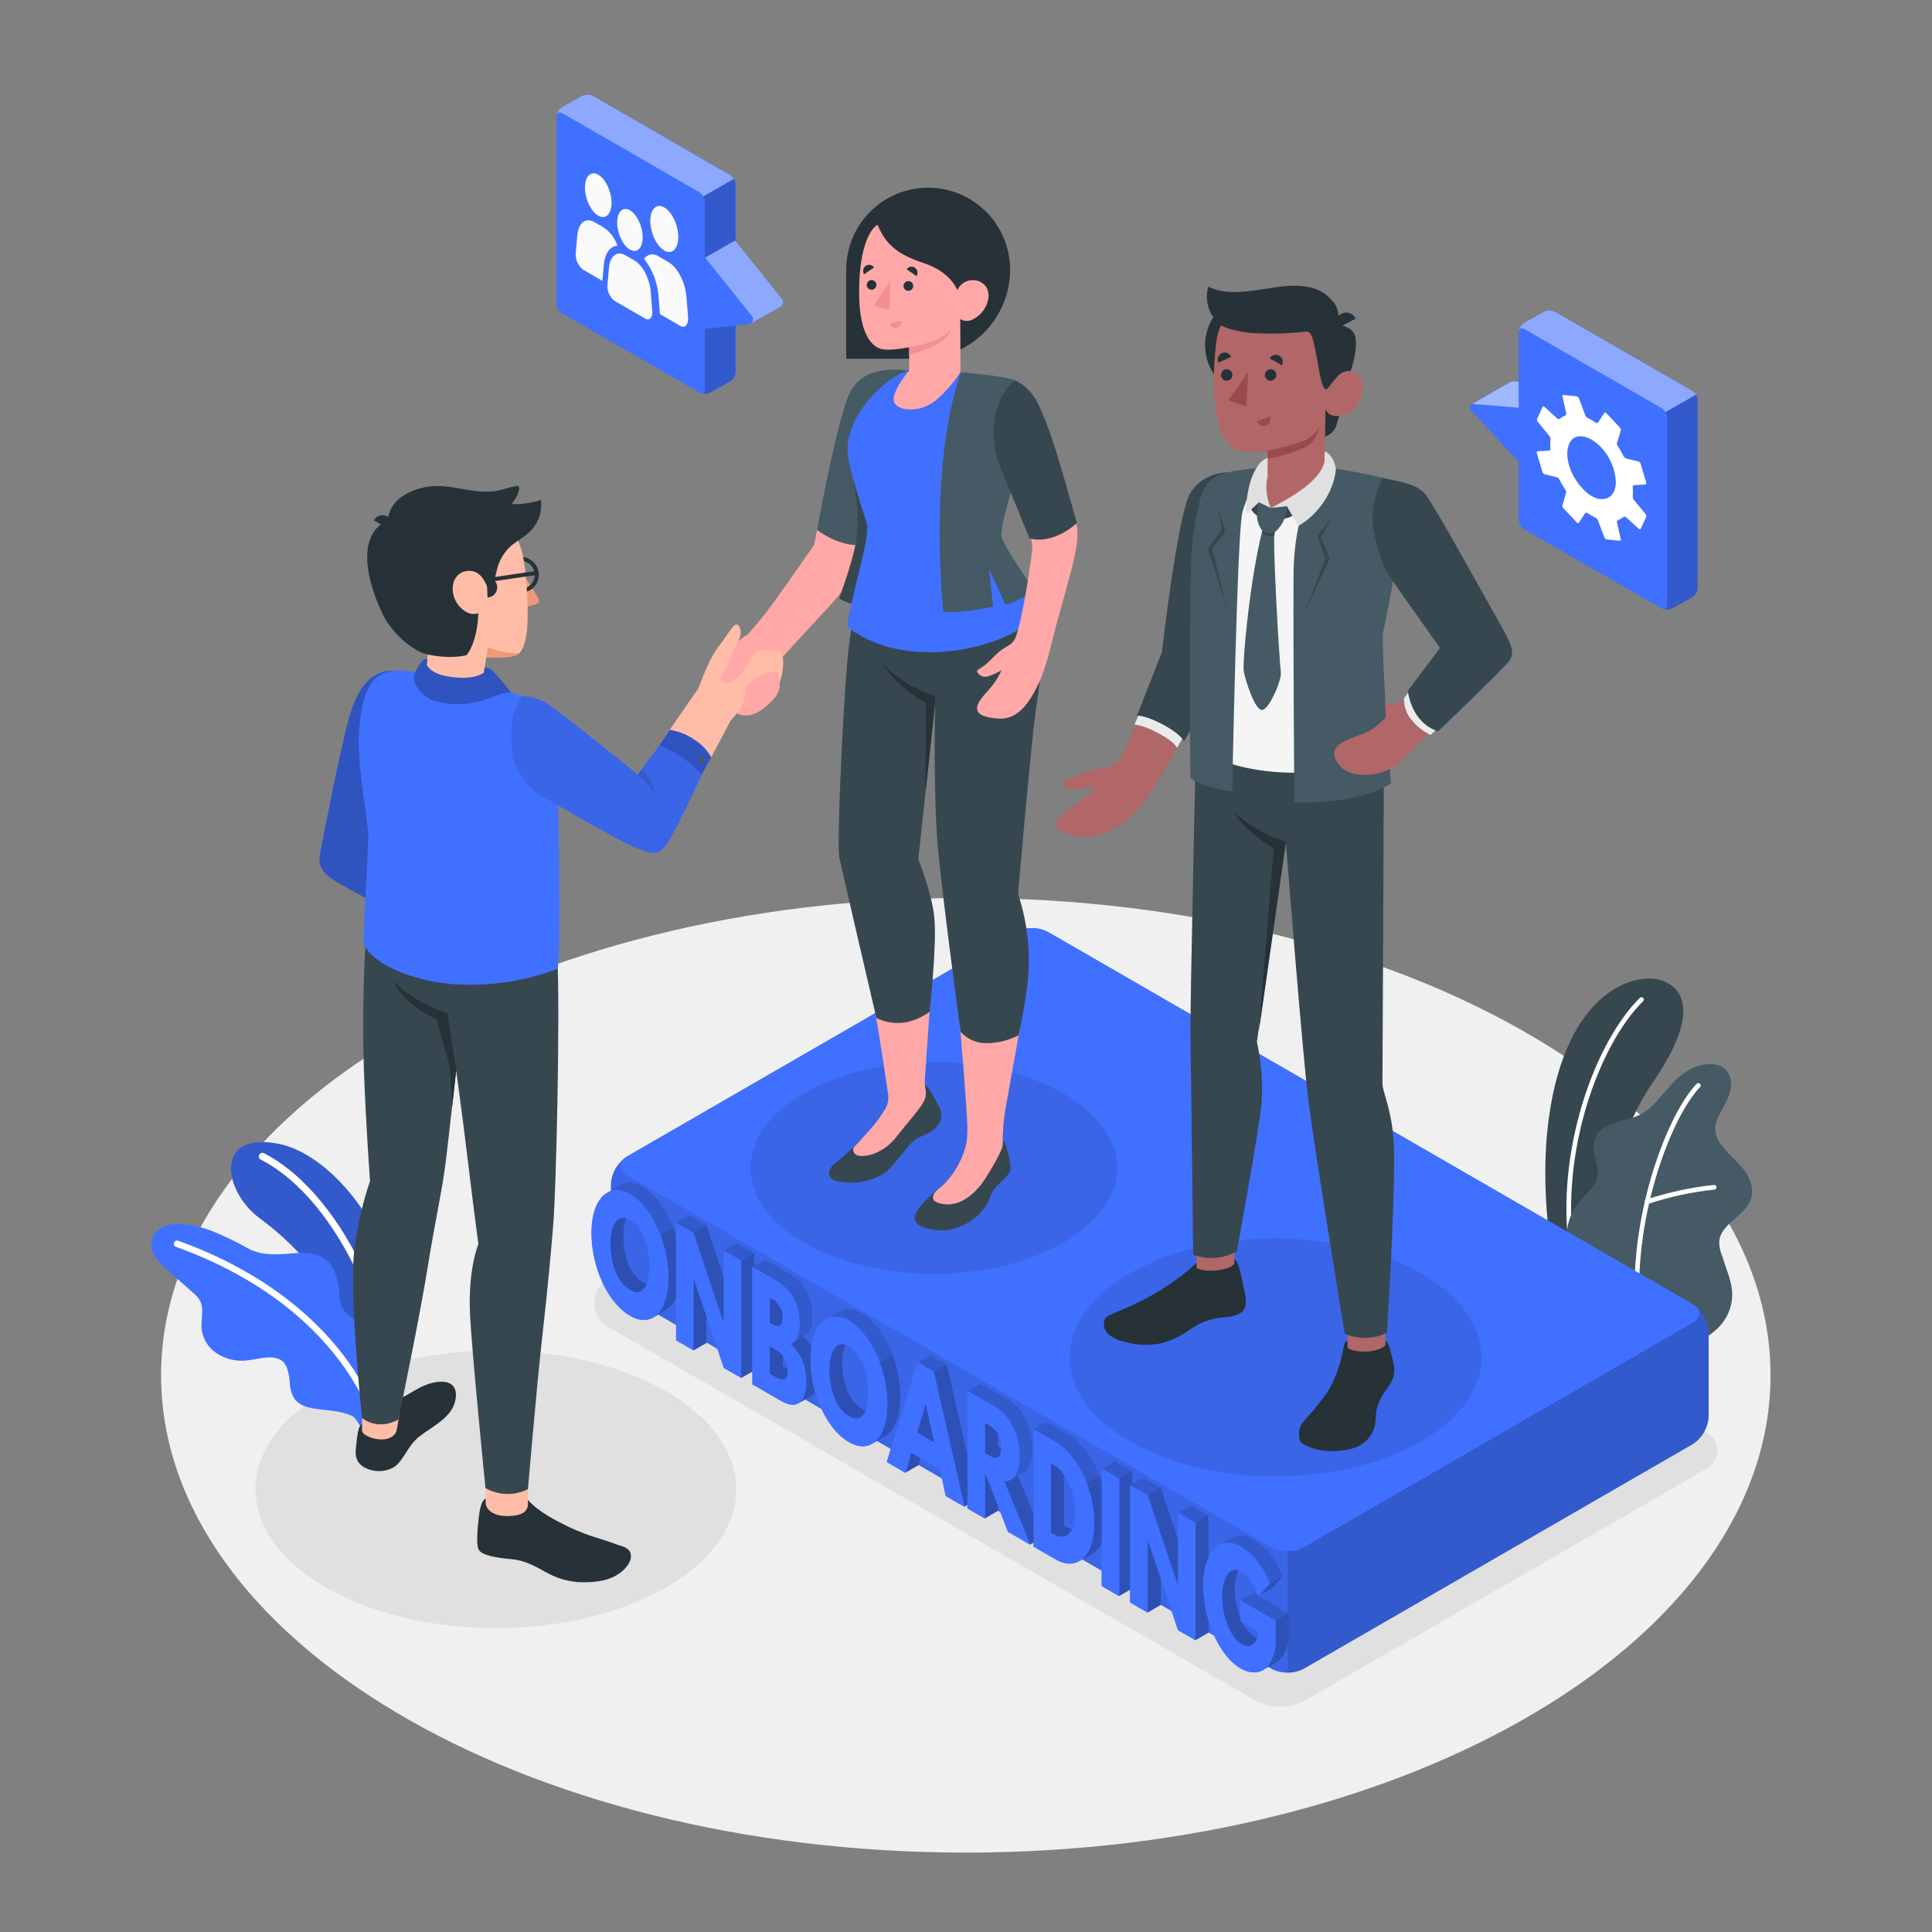 <svg width="200" height="200" viewBox="0 0 200 200" fill="none" xmlns="http://www.w3.org/2000/svg">
<rect x="0" y="0" width="200" height="200" fill="#808080" stroke="none"/>
<path d="M99.98 191.78C145.987 191.78 183.284 169.658 183.284 142.368C183.284 115.079 145.987 92.956 99.98 92.956C53.972 92.956 16.676 115.079 16.676 142.368C16.676 169.658 53.972 191.78 99.98 191.78Z" fill="#F0F0F0"/>
<path d="M51.333 168.54C65.076 168.54 76.217 162.107 76.217 154.172C76.217 146.236 65.076 139.804 51.333 139.804C37.59 139.804 26.449 146.236 26.449 154.172C26.449 162.107 37.59 168.54 51.333 168.54Z" fill="#E0E0E0"/>
<path d="M132.531 176.664C131.617 176.675 130.716 176.45 129.915 176.012L63.179 137.48C62.685 137.243 62.269 136.872 61.977 136.408C61.686 135.945 61.531 135.409 61.531 134.862C61.531 134.315 61.686 133.778 61.977 133.315C62.269 132.852 62.685 132.481 63.179 132.244L103.447 108.996C104.252 108.565 105.151 108.34 106.065 108.34C106.978 108.34 107.877 108.565 108.683 108.996L175.419 147.524C176.467 148.128 177.783 148.704 177.783 150.144C177.783 151.584 176.467 152.144 175.419 152.76L135.151 176C134.349 176.443 133.446 176.671 132.531 176.664Z" fill="#E0E0E0"/>
<path d="M165.795 133.952L160.863 131.108C160.863 131.108 159.263 123.412 160.343 115.692C162.155 102.536 169.299 100.568 172.027 101.5C174.755 102.432 175.559 105.6 171.063 112.104C168.399 115.94 165.167 123.928 165.795 133.952Z" fill="#37474F"/>
<path d="M162.694 129.652H162.726C162.79 129.642 162.847 129.608 162.886 129.556C162.925 129.505 162.942 129.44 162.934 129.376C161.498 119.248 165.534 108.132 170.098 103.64C170.12 103.618 170.138 103.591 170.15 103.562C170.162 103.533 170.169 103.501 170.169 103.47C170.169 103.438 170.162 103.407 170.15 103.378C170.138 103.349 170.12 103.322 170.098 103.3C170.076 103.277 170.05 103.259 170.02 103.246C169.991 103.234 169.96 103.228 169.928 103.228C169.896 103.228 169.865 103.234 169.836 103.246C169.806 103.259 169.78 103.277 169.758 103.3C165.11 107.872 160.994 119.172 162.45 129.448C162.459 129.506 162.488 129.558 162.533 129.596C162.578 129.634 162.635 129.653 162.694 129.652Z" fill="white"/>
<path d="M174.937 139.2C175.489 139.476 176.937 138.22 177.337 137.916C178.036 137.385 178.588 136.682 178.937 135.876C179.323 134.962 179.417 133.95 179.205 132.98C179.092 132.467 178.944 131.964 178.761 131.472L178.269 130C178.069 129.532 177.968 129.028 177.973 128.52C178.045 127.496 178.909 126.74 179.693 126.084C180.561 125.356 181.457 124.412 181.385 123.192C181.272 122.25 180.85 121.372 180.185 120.696C179.565 119.988 178.837 119.372 178.265 118.62C177.822 118.097 177.57 117.44 177.549 116.756C177.584 116.336 177.704 115.928 177.901 115.556C178.301 114.756 178.817 113.98 179.069 113.112C179.321 112.244 179.221 111.18 178.525 110.604C177.949 110.132 177.133 110.108 176.397 110.204C175.706 110.328 175.051 110.601 174.477 111.004C172.601 112.184 171.617 114.54 169.605 115.476C168.829 115.84 167.965 115.956 167.149 116.22C166.333 116.484 165.513 116.948 165.169 117.736C164.421 119.46 166.189 121.104 164.937 122.78C164.537 123.3 164.045 123.72 163.633 124.216C162.469 125.624 161.953 127.1 162.281 129.384C162.393 130.207 162.684 130.995 163.132 131.694C163.581 132.393 164.176 132.986 164.877 133.432C164.877 133.432 174.853 139.152 174.937 139.2Z" fill="#455A64"/>
<path d="M169.6 136.432C169.664 136.426 169.723 136.395 169.764 136.345C169.805 136.296 169.825 136.232 169.82 136.168C168.908 126.612 172.856 115.796 175.976 112.548C176.001 112.525 176.021 112.498 176.034 112.467C176.048 112.437 176.056 112.404 176.056 112.37C176.057 112.336 176.05 112.303 176.037 112.272C176.024 112.241 176.005 112.213 175.981 112.19C175.956 112.167 175.928 112.149 175.896 112.137C175.864 112.126 175.831 112.121 175.797 112.123C175.764 112.125 175.731 112.134 175.701 112.149C175.671 112.165 175.645 112.186 175.624 112.212C172.444 115.524 168.424 126.52 169.34 136.212C169.342 136.243 169.351 136.274 169.365 136.302C169.38 136.33 169.4 136.355 169.424 136.376C169.448 136.396 169.476 136.412 169.506 136.421C169.536 136.431 169.568 136.435 169.6 136.432Z" fill="white"/>
<path d="M170.509 124.64H170.581C172.817 123.894 175.128 123.393 177.473 123.148C177.536 123.141 177.594 123.109 177.635 123.06C177.675 123.011 177.695 122.947 177.689 122.884C177.687 122.852 177.679 122.821 177.664 122.793C177.65 122.764 177.63 122.739 177.606 122.718C177.582 122.698 177.553 122.682 177.523 122.673C177.493 122.664 177.461 122.661 177.429 122.664C175.042 122.915 172.69 123.425 170.413 124.184C170.353 124.207 170.305 124.253 170.279 124.311C170.253 124.37 170.251 124.436 170.273 124.496C170.292 124.542 170.325 124.58 170.368 124.606C170.41 124.632 170.46 124.644 170.509 124.64Z" fill="white"/>
<path d="M38.44 147.336L41.564 146.212C41.925 142.459 41.853 138.677 41.352 134.94C40.084 126.548 34 119.408 28.8 118.4C22.096 117.112 23.12 123.34 26.892 126.12C32.908 130.556 37.516 137.2 38.44 147.336Z" fill="#4070FF"/>
<g opacity="0.2">
<path d="M38.44 147.336L41.564 146.212C41.925 142.459 41.853 138.677 41.352 134.94C40.084 126.548 34 119.408 28.8 118.4C22.096 117.112 23.12 123.34 26.892 126.12C32.908 130.556 37.516 137.2 38.44 147.336Z" fill="black"/>
</g>
<path d="M39.974 146.948H39.938C39.89 146.938 39.846 146.919 39.806 146.891C39.766 146.864 39.732 146.829 39.706 146.788C39.68 146.748 39.663 146.702 39.654 146.655C39.646 146.607 39.647 146.559 39.657 146.512C41.334 138.832 35.377 124.34 26.994 120.04C26.907 119.995 26.841 119.918 26.811 119.825C26.781 119.732 26.789 119.631 26.834 119.544C26.878 119.457 26.955 119.391 27.048 119.361C27.141 119.331 27.242 119.339 27.329 119.384C35.969 123.816 42.102 138.756 40.373 146.668C40.353 146.755 40.3 146.832 40.227 146.884C40.153 146.935 40.063 146.958 39.974 146.948Z" fill="white"/>
<path d="M40.437 146.616C40.589 145.708 40.681 144.372 40.709 144.044C40.813 142.884 40.677 141.716 40.309 140.612C39.823 139.151 38.85 137.901 37.553 137.072C36.849 136.636 36.021 136.312 35.553 135.616C35.153 135.016 35.153 134.264 35.085 133.556C34.977 132.396 34.649 131.156 33.745 130.436C32.841 129.716 31.589 129.636 30.437 129.74C28.777 129.868 27.237 130.048 25.697 129.248C24.481 128.56 23.222 127.95 21.929 127.42C20.293 126.804 16.609 125.888 15.765 128.188C15.668 128.506 15.643 128.842 15.693 129.172C15.742 129.501 15.863 129.815 16.049 130.092C16.424 130.641 16.879 131.131 17.401 131.544L19.925 133.772C20.227 134.006 20.486 134.292 20.689 134.616C21.169 135.488 20.781 136.568 20.865 137.56C20.923 138.065 21.091 138.552 21.356 138.987C21.621 139.421 21.978 139.793 22.401 140.076C23.25 140.639 24.259 140.913 25.277 140.856C26.629 140.804 28.877 139.828 29.645 141.448C29.861 141.996 29.98 142.578 29.997 143.168C30.015 143.76 30.192 144.336 30.509 144.836C31.029 145.524 31.957 145.744 32.813 145.856C34.013 146.016 35.245 146.06 36.357 146.532C36.813 146.724 37.089 147.332 37.349 147.732C38.193 147.436 39.129 147.124 40.437 146.616Z" fill="#4070FF"/>
<path d="M38.96 147.464C38.897 147.458 38.837 147.434 38.787 147.396C38.737 147.358 38.699 147.306 38.676 147.248C35.62 139.172 28.352 132.716 18.212 129.068C18.13 129.036 18.063 128.974 18.027 128.894C17.99 128.814 17.986 128.723 18.016 128.64C18.046 128.557 18.107 128.489 18.186 128.451C18.265 128.413 18.357 128.408 18.44 128.436C28.768 132.152 36.176 138.748 39.304 147.012C39.334 147.095 39.33 147.187 39.294 147.268C39.257 147.348 39.19 147.411 39.108 147.444C39.06 147.46 39.01 147.466 38.96 147.464Z" fill="white"/>
<path d="M131.634 172.756L64.898 134.224C64.415 133.909 64.013 133.485 63.724 132.985C63.436 132.485 63.269 131.924 63.238 131.348V122.6C63.269 122.024 63.436 121.463 63.724 120.964C64.013 120.464 64.415 120.039 64.898 119.724L105.166 96.476C105.68 96.214 106.249 96.077 106.826 96.077C107.403 96.077 107.972 96.214 108.486 96.476L175.222 135.004C175.706 135.319 176.108 135.744 176.396 136.244C176.685 136.743 176.851 137.304 176.882 137.88V146.628C176.851 147.204 176.685 147.765 176.396 148.265C176.108 148.765 175.706 149.189 175.222 149.504L134.954 172.756C134.44 173.017 133.871 173.152 133.294 173.152C132.718 173.152 132.149 173.017 131.634 172.756Z" fill="#4070FF"/>
<path opacity="0.2" d="M176.881 137.88V146.632C176.85 147.208 176.683 147.768 176.395 148.267C176.106 148.766 175.704 149.19 175.221 149.504L134.953 172.752C134.443 173.026 133.871 173.163 133.293 173.152V160.568C133.871 160.578 134.443 160.44 134.953 160.168L175.221 136.92C176.081 136.424 176.137 135.644 175.389 135.112C175.826 135.435 176.186 135.851 176.444 136.33C176.702 136.808 176.851 137.338 176.881 137.88Z" fill="black"/>
<path opacity="0.1" d="M133.294 160.568V173.152C132.716 173.164 132.144 173.026 131.634 172.752L64.898 134.224C64.415 133.91 64.012 133.486 63.724 132.987C63.435 132.488 63.269 131.928 63.238 131.352V122.596C63.269 122.054 63.419 121.526 63.677 121.048C63.935 120.57 64.294 120.155 64.73 119.832C63.986 120.364 64.046 121.144 64.898 121.64L131.638 160.172C132.148 160.442 132.718 160.578 133.294 160.568Z" fill="black"/>
<path d="M175.222 136.92L134.954 160.172C134.439 160.433 133.871 160.568 133.294 160.568C132.717 160.568 132.149 160.433 131.634 160.172L64.898 121.64C63.982 121.112 63.982 120.252 64.898 119.724L105.166 96.476C105.68 96.214 106.249 96.077 106.826 96.077C107.403 96.077 107.972 96.214 108.486 96.476L175.222 135.004C176.138 135.532 176.138 136.4 175.222 136.92Z" fill="#4070FF"/>
<path d="M89.226 135.932C88.35 135.424 87.534 135.404 86.87 135.792C86.646 135.92 85.714 136.448 85.474 136.592C84.75 137.04 84.218 137.984 84.01 139.328C83.773 138.966 83.488 138.637 83.162 138.352L83.402 138.216C83.882 137.936 84.11 137.232 84.11 136.284C84.11 133.972 83.038 132.572 81.678 131.788L79.23 130.4L78.082 131.06V129.736L76.282 128.7L74.938 129.476V132.276L73.126 126.868L71.326 125.832L69.998 126.592V127.904C69.31 125.644 68.038 123.688 66.578 122.844C66.242 122.612 65.849 122.475 65.441 122.448C65.034 122.421 64.626 122.503 64.262 122.688L64.21 122.716L62.894 123.472C62.21 123.808 61.25 125.02 61.25 127.624C61.25 131.172 62.898 134.876 65.25 136.224C66.158 136.748 66.97 136.776 67.622 136.396C67.846 136.264 68.718 135.76 68.934 135.64C69.419 135.346 69.797 134.904 70.014 134.38V138.756L71.814 139.792L73.158 139.016V136.216L74.938 141.6L76.738 142.636L77.886 141.976V143.3L80.882 145.028C81.618 145.456 82.214 145.52 82.646 145.276C82.882 145.148 83.79 144.616 84.014 144.476C84.173 144.387 84.31 144.262 84.414 144.112C85.066 146.396 86.326 148.376 87.898 149.288C88.774 149.792 89.562 149.832 90.202 149.496C90.454 149.364 91.362 148.82 91.578 148.696C92.582 148.148 93.214 146.652 93.214 144.488C93.198 140.964 91.418 137.2 89.226 135.932ZM66.958 132.932C66.819 132.889 66.685 132.831 66.558 132.76C65.086 131.908 64.522 129.772 64.522 127.96C64.504 127.333 64.608 126.708 64.826 126.12C64.966 126.159 65.1 126.215 65.226 126.288C66.622 127.088 67.254 129.272 67.254 131.088C67.269 131.716 67.168 132.341 66.958 132.932ZM81.03 141.436V140.292C81.364 140.703 81.55 141.215 81.558 141.744L81.03 141.436ZM89.622 146.02C89.482 145.977 89.348 145.918 89.222 145.844C87.75 144.996 87.186 142.856 87.186 141.044C87.168 140.417 87.272 139.792 87.49 139.204C87.629 139.246 87.763 139.302 87.89 139.372C89.29 140.172 89.918 142.356 89.918 144.172C89.933 144.801 89.832 145.427 89.622 146.02Z" fill="#4070FF"/>
<path d="M130.297 165.2L131.609 164.456L132.797 163.16C132.109 161.48 131.145 160.124 129.757 159.324C128.929 158.848 128.185 158.812 127.577 159.132C127.325 159.268 126.377 159.816 126.153 159.952C125.688 160.254 125.327 160.691 125.117 161.204V156.868L123.317 155.828L121.973 156.604V159.404L120.149 154L118.349 152.964L117.197 153.632V152.304L115.401 151.268L114.057 152.04V153.436C113.357 151.224 112.057 149.344 110.625 148.508L108.337 147.188L106.997 147.964V156.74L105.357 152.764L105.997 152.4C106.553 152.088 106.893 151.28 106.893 149.96C106.893 147.56 105.781 145.708 104.317 144.864L101.497 143.236L100.149 144V150.648L97.997 141.2L96.333 140.24L94.989 141.016L91.789 151.332L93.721 152.448L95.065 151.672L95.277 150.912L97.309 152.088L97.893 154.852L99.825 155.968L100.133 155.792V156.148L101.933 157.184L103.277 156.408V155.836L104.341 158.576L106.629 159.896L106.985 159.692V160.092L109.269 161.416C110.165 161.932 111.001 161.98 111.669 161.612L113.061 160.812C113.49 160.541 113.831 160.15 114.041 159.688V164.184L115.837 165.22L116.985 164.56V165.884L118.785 166.924L120.129 166.148V163.348L121.941 168.752L123.741 169.792L125.085 169.016V167.724C125.757 169.944 126.977 171.88 128.381 172.692C129.181 173.156 130.025 173.284 130.701 172.9C130.929 172.772 131.789 172.26 132.005 172.144C132.649 171.804 133.157 171.016 133.369 169.628V166.992L130.297 165.2ZM103.497 149.776L103.289 149.652V148.4C103.539 148.842 103.663 149.345 103.645 149.852V149.888L103.497 149.776ZM110.137 152.632C110.922 153.781 111.34 155.141 111.337 156.532C111.354 157.131 111.241 157.726 111.005 158.276C110.802 158.234 110.608 158.16 110.429 158.056L110.153 157.892L110.137 152.632ZM130.213 168.844C130.216 169.083 130.189 169.321 130.133 169.552C130.033 169.518 129.936 169.474 129.845 169.42C129.301 169.046 128.874 168.526 128.613 167.92L130.213 168.844ZM129.741 164.88L128.397 165.668V167.44C128.032 166.514 127.842 165.528 127.837 164.532C127.814 163.846 127.941 163.164 128.209 162.532C128.31 162.564 128.408 162.606 128.501 162.656C129.189 163.056 129.785 163.816 130.241 165.172L129.741 164.88Z" fill="#4070FF"/>
<path opacity="0.2" d="M87.885 136.708C90.077 137.972 91.857 141.74 91.857 145.288C91.857 147.452 91.225 148.948 90.217 149.496C90.501 149.344 91.357 148.836 91.565 148.72C92.569 148.172 93.201 146.676 93.201 144.512C93.201 140.964 91.421 137.196 89.229 135.932C88.353 135.424 87.537 135.404 86.873 135.792C86.649 135.92 85.717 136.448 85.477 136.592C86.141 136.18 86.981 136.184 87.885 136.708Z" fill="black"/>
<path opacity="0.3" d="M81.032 141.436V140.292C80.803 140.039 80.532 139.827 80.232 139.664L79.668 139.34V142.212L80.232 142.536C81.084 143.028 81.552 142.9 81.552 141.944C81.552 141.872 81.552 141.808 81.552 141.74L81.032 141.436Z" fill="black"/>
<path opacity="0.2" d="M74.924 136.984L74.94 136.996V132.26L73.128 126.856L71.328 125.82L69.988 126.596L71.784 127.632L74.924 136.984Z" fill="black"/>
<path opacity="0.1" d="M71.781 127.632L73.125 126.856L74.937 132.26V136.996L71.781 127.632Z" fill="black"/>
<path opacity="0.3" d="M81.028 136.34C81.032 135.938 80.922 135.542 80.709 135.201C80.497 134.859 80.191 134.585 79.828 134.412L79.684 134.332V136.952L79.828 137.036C80.604 137.484 81.028 137.356 81.028 136.34Z" fill="black"/>
<path opacity="0.2" d="M83.998 139.336C83.764 138.972 83.48 138.644 83.153 138.36L83.401 138.216C83.874 137.936 84.102 137.236 84.102 136.292C84.102 133.98 83.029 132.58 81.669 131.796L79.23 130.4L78.082 131.06V129.736L76.281 128.7L74.938 129.476L76.737 130.512V142.664L77.885 142.004V131.156L80.334 132.572C81.694 133.372 82.766 134.752 82.766 137.068C82.766 138.184 82.45 138.96 81.778 139.104C82.766 139.94 83.462 141.18 83.462 143.14C83.462 144.252 83.169 145 82.633 145.292C82.87 145.164 83.778 144.632 84.001 144.492C84.161 144.403 84.298 144.278 84.401 144.128C84.08 143.014 83.914 141.86 83.909 140.7C83.904 140.244 83.934 139.788 83.998 139.336Z" fill="black"/>
<path opacity="0.3" d="M89.228 145.844C87.756 144.996 87.192 142.856 87.192 141.044C87.174 140.417 87.277 139.792 87.496 139.204C87.556 139.224 87.616 139.244 87.68 139.272C86.436 138.724 85.848 140.104 85.848 141.82C85.848 143.632 86.412 145.772 87.884 146.62C88.76 147.124 89.32 146.776 89.624 146.02C89.485 145.977 89.352 145.918 89.228 145.844Z" fill="black"/>
<path opacity="0.2" d="M66.563 122.844C65.703 122.348 64.907 122.32 64.251 122.68L64.175 122.724L62.891 123.46C63.11 123.338 63.35 123.258 63.599 123.224C64.171 123.174 64.743 123.315 65.227 123.624C67.415 124.892 69.195 128.656 69.195 132.208C69.195 134.352 68.571 135.84 67.595 136.4C67.819 136.268 68.687 135.764 68.903 135.644C69.389 135.35 69.768 134.909 69.987 134.384V127.9C69.295 125.64 68.019 123.684 66.563 122.844Z" fill="black"/>
<path opacity="0.3" d="M64.528 127.96C64.51 127.333 64.613 126.708 64.832 126.12C64.893 126.138 64.953 126.159 65.012 126.184C63.768 125.64 63.184 127.016 63.184 128.736C63.184 130.548 63.748 132.684 65.22 133.536C66.092 134.04 66.652 133.688 66.96 132.932C66.82 132.889 66.686 132.831 66.56 132.76C65.092 131.908 64.528 129.772 64.528 127.96Z" fill="black"/>
<path opacity="0.2" d="M105.364 152.764L106 152.4C106.556 152.088 106.896 151.28 106.896 149.96C106.896 147.56 105.784 145.708 104.32 144.864L101.5 143.236L100.152 144L102.976 145.628C104.436 146.472 105.548 148.336 105.548 150.724C105.548 152.548 104.896 153.396 103.948 153.308L106.664 159.9L107.02 159.696V156.728L105.364 152.764Z" fill="black"/>
<path opacity="0.3" d="M128.216 162.54L128.348 162.588C127.316 162.144 126.5 163.304 126.5 165.308C126.5 167.312 127.4 169.568 128.5 170.208C129.204 170.608 129.9 170.444 130.132 169.564C130.032 169.53 129.935 169.486 129.844 169.432C129.3 169.058 128.873 168.538 128.612 167.932L128.396 167.804V167.44C128.031 166.514 127.841 165.528 127.836 164.532C127.817 163.849 127.947 163.169 128.216 162.54Z" fill="black"/>
<path opacity="0.2" d="M110.632 148.508L108.344 147.188L107.004 147.964L109.288 149.284C111.452 150.532 113.268 154.116 113.268 157.652C113.268 159.82 112.592 161.212 111.572 161.688L111.692 161.636L113.084 160.836C113.513 160.565 113.854 160.174 114.064 159.712V153.436C113.364 151.224 112.076 149.344 110.632 148.508Z" fill="black"/>
<path opacity="0.3" d="M110.141 157.904V152.644C109.861 152.239 109.498 151.896 109.077 151.64L108.797 151.48V158.68L109.077 158.84C109.933 159.336 110.613 159.076 110.993 158.288C110.79 158.247 110.596 158.172 110.417 158.068L110.141 157.904Z" fill="black"/>
<path opacity="0.3" d="M101.949 157.2L103.293 156.424V155.852L101.949 152.4V157.2Z" fill="black"/>
<path opacity="0.2" d="M118.806 154.78L121.942 164.136L121.963 164.148V159.412L120.151 154.004L118.351 152.968L117.203 153.632V152.304L115.406 151.268L114.062 152.044L115.858 153.08V165.232L117.006 164.572V153.744L118.806 154.78Z" fill="black"/>
<path opacity="0.3" d="M94.322 150.368L93.738 152.46L95.082 151.688L95.294 150.928L94.322 150.368Z" fill="black"/>
<path opacity="0.3" d="M95.814 145.264L94.934 148.292L96.714 149.32L95.834 145.276L95.814 145.264Z" fill="black"/>
<path opacity="0.3" d="M118.809 159.392V166.932V166.936L120.153 166.16V163.352L118.829 159.404L118.809 159.392Z" fill="black"/>
<path opacity="0.2" d="M125.105 161.2V156.868L123.305 155.828L121.961 156.604L123.761 157.644V169.796L125.105 169.02V167.728C124.75 166.58 124.566 165.386 124.557 164.184C124.525 163.162 124.711 162.144 125.105 161.2Z" fill="black"/>
<path opacity="0.2" d="M98.004 141.22L96.336 140.256L94.996 141.032L96.66 141.992L99.844 155.984L100.152 155.808V150.66L98.004 141.22Z" fill="black"/>
<path opacity="0.3" d="M103.293 149.664V148.4C103.008 147.974 102.616 147.63 102.157 147.4L101.949 147.28V150.48L102.157 150.6C102.829 151 103.633 151.4 103.649 149.908L103.501 149.828L103.293 149.664Z" fill="black"/>
<path opacity="0.2" d="M130.298 165.2L131.61 164.456L132.798 163.16C132.11 161.48 131.146 160.124 129.758 159.324C128.93 158.848 128.186 158.812 127.578 159.132C127.35 159.256 126.55 159.72 126.234 159.904C126.846 159.584 127.586 159.624 128.414 160.1C129.802 160.9 130.766 162.256 131.454 163.932L130.278 165.244C130.27 165.223 130.263 165.202 130.258 165.18L129.758 164.892L128.398 165.668L132.042 167.772V170.4C131.834 171.776 131.33 172.564 130.694 172.908H130.718C130.946 172.78 131.806 172.268 132.022 172.152C132.666 171.812 133.174 171.024 133.386 169.636V167L130.298 165.2Z" fill="black"/>
<path opacity="0.1" d="M69.998 134.372V127.9C69.909 127.604 69.805 127.312 69.698 127.028L68.353 127.796C68.902 129.199 69.191 130.69 69.206 132.196C69.206 134.34 68.582 135.828 67.606 136.388C67.829 136.256 68.701 135.752 68.918 135.632C69.402 135.338 69.781 134.896 69.998 134.372Z" fill="black"/>
<path opacity="0.1" d="M76.738 130.492L78.082 129.716V131.04L77.886 131.156V141.98L76.738 142.644V130.492Z" fill="black"/>
<path opacity="0.1" d="M96.66 141.992L98.004 141.22L100.152 150.66V155.808L99.844 155.984L96.66 141.992Z" fill="black"/>
<path opacity="0.1" d="M105.362 152.764L104.678 153.164C104.457 153.309 104.19 153.366 103.93 153.324L106.646 159.916L107.002 159.712V156.744L105.362 152.764Z" fill="black"/>
<path opacity="0.1" d="M117.203 152.304L115.859 153.08V165.232L117.007 164.572V153.744L117.203 153.632V152.304Z" fill="black"/>
<path opacity="0.1" d="M118.809 154.78L120.153 154.004L121.965 159.412V164.148L118.809 154.78Z" fill="black"/>
<path opacity="0.1" d="M131.442 163.932L132.786 163.156L131.61 164.468L130.266 165.244L131.442 163.932Z" fill="black"/>
<path opacity="0.1" d="M132.047 170.4C131.839 171.776 131.335 172.564 130.699 172.908H130.723C130.951 172.78 131.811 172.268 132.027 172.152C132.671 171.812 133.179 171.024 133.391 169.636V167L132.047 167.776V170.4Z" fill="black"/>
<path opacity="0.1" d="M113.266 157.652C113.266 159.82 112.59 161.212 111.57 161.688L111.69 161.636L113.082 160.836C113.511 160.565 113.852 160.174 114.062 159.712V153.436C113.986 153.2 113.906 152.968 113.818 152.744L112.474 153.516C112.986 154.836 113.255 156.237 113.266 157.652Z" fill="black"/>
<path opacity="0.1" d="M93.199 144.512C93.181 143.064 92.911 141.631 92.399 140.276L91.055 141.052C91.567 142.407 91.838 143.84 91.855 145.288C91.855 147.452 91.223 148.948 90.215 149.496C90.499 149.344 91.355 148.836 91.563 148.72C92.567 148.172 93.199 146.676 93.199 144.512Z" fill="black"/>
<path opacity="0.1" d="M83.461 143.14C83.461 144.252 83.169 145 82.633 145.292C82.869 145.164 83.777 144.632 84.001 144.492C84.16 144.403 84.297 144.279 84.401 144.128C84.079 143.014 83.914 141.86 83.909 140.7C83.908 140.244 83.942 139.788 84.009 139.336C83.776 138.972 83.492 138.644 83.165 138.36L82.081 138.988H82.041C82.024 139 82.005 139.009 81.985 139.016C81.921 139.051 81.853 139.075 81.781 139.088C82.765 139.94 83.461 141.2 83.461 143.14Z" fill="black"/>
<path opacity="0.3" d="M71.781 132.244V139.784L73.125 139.008V136.204L71.801 132.252L71.781 132.244Z" fill="black"/>
<path opacity="0.1" d="M123.762 157.644V169.796L125.106 169.02V167.728C124.751 166.58 124.566 165.386 124.558 164.184C124.526 163.163 124.713 162.147 125.106 161.204V156.868L123.762 157.644Z" fill="black"/>
<path d="M65.219 123.62C67.411 124.888 69.191 128.652 69.191 132.204C69.191 135.756 67.487 137.524 65.219 136.204C62.887 134.856 61.219 131.152 61.219 127.604C61.219 124.056 63.047 122.368 65.219 123.62ZM65.219 133.536C66.655 134.364 67.247 132.896 67.247 131.084C67.247 129.272 66.615 127.084 65.219 126.284C63.823 125.484 63.183 126.92 63.183 128.732C63.183 130.544 63.747 132.684 65.219 133.536Z" fill="#4070FF"/>
<path d="M71.784 139.784L69.984 138.748V126.592L71.784 127.632L74.92 136.984V129.456L76.72 130.492V142.644L74.92 141.608L71.784 132.252V139.784Z" fill="#4070FF"/>
<path d="M80.335 132.572C81.695 133.372 82.767 134.752 82.767 137.068C82.767 138.184 82.451 138.96 81.779 139.104C82.767 139.94 83.463 141.18 83.463 143.14C83.463 145.1 82.519 145.984 80.883 145.036L77.887 143.308V131.156L80.335 132.572ZM79.831 137.036C80.603 137.484 81.031 137.356 81.031 136.34C81.036 135.938 80.925 135.542 80.713 135.201C80.5 134.859 80.194 134.586 79.831 134.412L79.687 134.332V136.952L79.831 137.036ZM80.231 142.536C81.083 143.028 81.551 142.9 81.551 141.944C81.577 141.477 81.466 141.012 81.231 140.607C80.997 140.202 80.649 139.874 80.231 139.664L79.667 139.34V142.212L80.231 142.536Z" fill="#4070FF"/>
<path d="M87.882 136.708C90.074 137.972 91.854 141.74 91.854 145.288C91.854 148.836 90.15 150.612 87.882 149.288C85.55 147.944 83.906 144.236 83.906 140.688C83.906 137.14 85.714 135.452 87.882 136.708ZM87.882 146.62C89.318 147.448 89.91 145.98 89.91 144.168C89.91 142.356 89.282 140.168 87.882 139.368C86.482 138.568 85.846 140.004 85.846 141.816C85.846 143.628 86.398 145.772 87.882 146.62Z" fill="#4070FF"/>
<path d="M99.845 156L97.913 154.884L97.329 152.12L94.325 150.384L93.741 152.48L91.809 151.364L95.009 141.048L96.673 142.008L99.845 156ZM95.845 145.292H95.825L94.945 148.32L96.725 149.348L95.845 145.292Z" fill="#4070FF"/>
<path d="M102.976 145.64C104.436 146.484 105.548 148.348 105.548 150.736C105.548 152.56 104.896 153.408 103.948 153.32L106.664 159.912L104.376 158.592L101.976 152.4V157.2L100.176 156.164V144L102.976 145.64ZM102.176 150.56C102.856 150.96 103.668 151.36 103.668 149.832C103.668 148.304 102.868 147.772 102.176 147.38L101.968 147.26V150.46L102.176 150.56Z" fill="#4070FF"/>
<path d="M109.288 149.284C111.452 150.532 113.268 154.116 113.268 157.652C113.268 161.188 111.46 162.692 109.288 161.436L107.004 160.116V147.964L109.288 149.284ZM109.08 158.84C110.408 159.608 111.316 158.572 111.328 156.544C111.34 154.516 110.4 152.4 109.08 151.64L108.8 151.48V158.68L109.08 158.84Z" fill="#4070FF"/>
<path d="M115.858 165.232L114.062 164.196V152.04L115.858 153.08V165.232Z" fill="#4070FF"/>
<path d="M118.8 166.936L117 165.896V153.744L118.8 154.8L121.936 164.156H121.956V156.604L123.756 157.644V169.796L121.956 168.756L118.82 159.404H118.8V166.936Z" fill="#4070FF"/>
<path d="M132.047 170.4C131.615 173.232 129.951 173.6 128.403 172.688C126.279 171.46 124.559 167.652 124.559 164.176C124.559 160.7 126.183 158.812 128.403 160.092C129.791 160.892 130.755 162.248 131.443 163.924L130.267 165.236C129.807 163.836 129.207 163.06 128.507 162.656C127.399 162.016 126.507 163.192 126.507 165.3C126.507 167.408 127.407 169.56 128.507 170.2C129.371 170.696 130.219 170.332 130.219 168.844L128.399 167.804V165.668L132.043 167.772L132.047 170.4Z" fill="#4070FF"/>
<path opacity="0.1" d="M96.659 131.86C107.135 131.86 115.627 126.957 115.627 120.908C115.627 114.859 107.135 109.956 96.659 109.956C86.184 109.956 77.691 114.859 77.691 120.908C77.691 126.957 86.184 131.86 96.659 131.86Z" fill="black"/>
<path opacity="0.1" d="M132.043 152.824C143.815 152.824 153.359 147.314 153.359 140.516C153.359 133.718 143.815 128.208 132.043 128.208C120.27 128.208 110.727 133.718 110.727 140.516C110.727 147.314 120.27 152.824 132.043 152.824Z" fill="black"/>
<path d="M61.384 9.94L75.6 18.116C75.766 18.224 75.903 18.369 76.002 18.54C76.101 18.711 76.158 18.903 76.168 19.1V38.512C76.158 38.709 76.1 38.9 76.001 39.069C75.901 39.239 75.763 39.383 75.596 39.488L73.568 40.628C73.391 40.716 73.196 40.762 72.998 40.762C72.801 40.762 72.606 40.716 72.428 40.628L58.216 32.444C58.05 32.337 57.912 32.192 57.813 32.021C57.715 31.85 57.658 31.657 57.648 31.46V12.048C57.659 11.852 57.716 11.661 57.815 11.492C57.914 11.322 58.051 11.178 58.216 11.072L60.248 9.932C60.425 9.845 60.62 9.8 60.817 9.801C61.015 9.803 61.209 9.85 61.384 9.94Z" fill="#4070FF"/>
<path d="M72.976 40.292V20.88C72.965 20.683 72.907 20.491 72.807 20.321C72.707 20.15 72.567 20.006 72.4 19.9L58.216 11.72C57.9 11.54 57.648 11.688 57.648 12.048V31.46C57.658 31.658 57.715 31.85 57.813 32.021C57.912 32.192 58.05 32.337 58.216 32.444L72.4 40.62C72.724 40.8 72.976 40.656 72.976 40.292Z" fill="#4070FF"/>
<path opacity="0.2" d="M72.402 40.62C72.58 40.707 72.775 40.752 72.972 40.752C73.17 40.752 73.365 40.707 73.542 40.62L75.57 39.48C75.737 39.375 75.875 39.231 75.975 39.061C76.074 38.892 76.132 38.7 76.142 38.504V19.096C76.132 18.892 76.07 18.694 75.962 18.52L72.802 20.324C72.906 20.492 72.963 20.683 72.97 20.88V40.292C72.978 40.624 72.746 40.8 72.402 40.62Z" fill="black"/>
<path opacity="0.4" d="M57.656 11.944C57.7 11.66 57.932 11.544 58.216 11.72L72.4 19.9C72.568 20.004 72.706 20.15 72.8 20.324L75.964 18.52C75.866 18.356 75.729 18.218 75.564 18.12L61.384 9.936C61.208 9.847 61.014 9.801 60.816 9.801C60.619 9.801 60.425 9.847 60.248 9.936L58.216 11.076C58.066 11.172 57.939 11.3 57.842 11.449C57.746 11.599 57.682 11.768 57.656 11.944Z" fill="white"/>
<path d="M77.701 33.496C78.057 33.284 80.725 31.78 80.813 31.732C80.878 31.691 80.933 31.637 80.975 31.572C81.017 31.508 81.044 31.435 81.055 31.358C81.065 31.282 81.059 31.204 81.037 31.131C81.014 31.057 80.976 30.989 80.925 30.932L76.101 24.904L72.977 26.676L77.801 32.7C77.85 32.758 77.887 32.825 77.909 32.897C77.931 32.969 77.937 33.045 77.928 33.12C77.918 33.196 77.893 33.268 77.854 33.333C77.815 33.397 77.763 33.453 77.701 33.496Z" fill="#4070FF"/>
<path opacity="0.4" d="M77.701 33.496C78.057 33.284 80.725 31.78 80.813 31.732C80.878 31.691 80.933 31.637 80.975 31.572C81.017 31.508 81.044 31.435 81.055 31.358C81.065 31.282 81.059 31.204 81.037 31.131C81.014 31.057 80.976 30.989 80.925 30.932L76.101 24.904L72.977 26.676L77.801 32.7C77.85 32.758 77.887 32.825 77.909 32.897C77.931 32.969 77.937 33.045 77.928 33.12C77.918 33.196 77.893 33.268 77.854 33.333C77.815 33.397 77.763 33.453 77.701 33.496Z" fill="white"/>
<path d="M72.977 26.68L77.801 32.68C77.87 32.749 77.918 32.837 77.939 32.932C77.96 33.028 77.953 33.127 77.919 33.219C77.885 33.311 77.825 33.391 77.746 33.449C77.668 33.507 77.574 33.542 77.477 33.548L72.977 34.036V26.68Z" fill="#4070FF"/>
<path d="M63.891 23.036C63.891 21.916 64.483 21.348 65.211 21.768C65.939 22.188 66.527 23.436 66.527 24.568C66.527 25.7 65.939 26.256 65.211 25.836C64.483 25.416 63.891 24.156 63.891 23.036Z" fill="#FAFAFA"/>
<path d="M66.802 32.984L63.602 31.136C63.355 30.937 63.16 30.68 63.035 30.389C62.911 30.098 62.859 29.78 62.886 29.464L63.038 27.736C63.146 26.488 63.874 25.924 64.734 26.42L65.67 26.96C66.53 27.46 67.27 28.86 67.366 30.236L67.518 32.14C67.602 32.836 67.25 33.236 66.802 32.984Z" fill="#FAFAFA"/>
<path d="M67.32 22.868C67.32 21.636 67.968 21.012 68.768 21.476C69.568 21.94 70.216 23.312 70.216 24.54C70.216 25.768 69.568 26.396 68.768 25.936C67.968 25.476 67.32 24.1 67.32 22.868Z" fill="#FAFAFA"/>
<path d="M70.436 33.744L68.32 32.52L68.168 30.624C68.056 29.231 67.538 27.902 66.68 26.8C66.757 26.681 66.857 26.58 66.975 26.502C67.093 26.424 67.225 26.371 67.364 26.346C67.504 26.321 67.646 26.325 67.784 26.358C67.921 26.391 68.051 26.451 68.164 26.536L69.2 27.132C70.144 27.68 70.94 29.216 71.06 30.732L71.228 32.82C71.288 33.6 70.916 34.02 70.436 33.744Z" fill="#FAFAFA"/>
<path d="M63.307 21C63.307 19.828 62.691 18.524 61.931 18.088C61.171 17.652 60.555 18.24 60.555 19.412C60.555 20.584 61.171 21.884 61.931 22.324C62.691 22.764 63.307 22.172 63.307 21Z" fill="#FAFAFA"/>
<path d="M63.918 25.444C63.17 25.476 62.61 26.208 62.502 27.444L62.358 29.076L60.358 27.916C60.096 27.71 59.889 27.442 59.757 27.136C59.625 26.83 59.572 26.496 59.602 26.164L59.762 24.368C59.874 23.06 60.634 22.476 61.53 22.992L62.51 23.56C63.171 24.019 63.665 24.68 63.918 25.444Z" fill="#FAFAFA"/>
<path d="M161.374 45.528V39.876L156.602 39.476C156.533 39.468 156.463 39.482 156.402 39.516C156.218 39.616 152.374 41.828 152.314 41.864C152.269 41.891 152.231 41.927 152.203 41.97C152.174 42.013 152.155 42.062 152.148 42.114C152.141 42.165 152.145 42.218 152.161 42.267C152.176 42.317 152.203 42.362 152.238 42.4L157.294 47.888L161.374 45.528Z" fill="#4070FF"/>
<path d="M157.294 47.872L152.238 42.4C152.19 42.348 152.159 42.283 152.148 42.214C152.138 42.145 152.149 42.074 152.18 42.01C152.21 41.947 152.259 41.895 152.321 41.86C152.382 41.825 152.452 41.81 152.522 41.816L157.294 42.216V47.872Z" fill="#4070FF"/>
<path d="M161.371 39.876L157.295 42.22L152.523 41.82C152.468 41.815 152.411 41.823 152.359 41.844C152.739 41.62 156.231 39.612 156.403 39.52C156.464 39.486 156.534 39.472 156.603 39.48L161.371 39.876Z" fill="#4070FF"/>
<path opacity="0.5" d="M161.371 39.876L157.295 42.22L152.523 41.82C152.468 41.815 152.411 41.823 152.359 41.844C152.739 41.62 156.231 39.612 156.403 39.52C156.464 39.486 156.534 39.472 156.603 39.48L161.371 39.876Z" fill="white"/>
<path d="M160.974 32.28L175.17 40.456C175.335 40.564 175.472 40.71 175.571 40.881C175.669 41.051 175.727 41.243 175.738 41.44V60.852C175.728 61.048 175.671 61.24 175.571 61.41C175.472 61.579 175.333 61.723 175.166 61.828L173.134 62.968C172.958 63.056 172.763 63.101 172.566 63.101C172.369 63.101 172.175 63.056 171.998 62.968L157.802 54.8C157.638 54.692 157.5 54.548 157.402 54.377C157.303 54.207 157.246 54.016 157.234 53.82V34.4C157.245 34.203 157.303 34.012 157.403 33.843C157.502 33.673 157.64 33.529 157.806 33.424L159.838 32.288C160.014 32.198 160.208 32.15 160.405 32.149C160.603 32.148 160.798 32.192 160.974 32.28Z" fill="#4070FF"/>
<path d="M172.566 62.636V43.22C172.556 43.024 172.499 42.833 172.401 42.663C172.303 42.493 172.166 42.348 172.002 42.24L157.802 34.06C157.49 33.88 157.234 34.028 157.234 34.388V53.804C157.243 54.003 157.299 54.197 157.398 54.371C157.497 54.544 157.635 54.691 157.802 54.8L172.002 62.964C172.31 63.144 172.566 62.996 172.566 62.636Z" fill="#4070FF"/>
<path opacity="0.2" d="M172.004 62.964C172.181 63.05 172.375 63.094 172.572 63.094C172.769 63.094 172.963 63.05 173.14 62.964L175.172 61.824C175.337 61.719 175.475 61.576 175.575 61.407C175.674 61.238 175.732 61.048 175.744 60.852V41.44C175.735 41.234 175.672 41.033 175.56 40.86L172.404 42.664C172.507 42.831 172.565 43.023 172.572 43.22V62.632C172.568 62.964 172.332 63.156 172.004 62.964Z" fill="black"/>
<path opacity="0.4" d="M157.242 34.288C157.286 34 157.522 33.888 157.802 34.06L172.002 42.24C172.168 42.346 172.306 42.492 172.402 42.664L175.562 40.86C175.464 40.695 175.327 40.558 175.162 40.46L160.974 32.28C160.798 32.192 160.603 32.147 160.406 32.147C160.209 32.147 160.015 32.192 159.838 32.28L157.806 33.42C157.656 33.516 157.528 33.644 157.431 33.793C157.334 33.943 157.269 34.111 157.242 34.288Z" fill="white"/>
<path d="M159.085 46.884L159.681 48.884C159.703 48.94 159.739 48.989 159.785 49.029C159.831 49.068 159.886 49.095 159.945 49.108L161.121 49.392C161.245 49.425 161.352 49.503 161.421 49.612C161.607 49.992 161.818 50.359 162.053 50.712C162.114 50.803 162.139 50.915 162.121 51.024L161.741 52.316C161.733 52.371 161.738 52.426 161.756 52.478C161.774 52.531 161.805 52.578 161.845 52.616L163.221 54.072C163.243 54.102 163.274 54.125 163.31 54.136C163.347 54.147 163.385 54.145 163.421 54.132C163.432 54.125 163.441 54.115 163.449 54.104L164.093 53.124C164.137 53.052 164.253 53.06 164.357 53.124C164.461 53.188 164.613 53.288 164.737 53.36C164.861 53.432 165.001 53.508 165.137 53.572C165.255 53.627 165.352 53.72 165.413 53.836L166.089 55.656C166.116 55.707 166.155 55.752 166.203 55.784C166.251 55.817 166.307 55.837 166.365 55.844L167.617 55.968C167.654 55.983 167.695 55.983 167.733 55.968C167.753 55.956 167.77 55.937 167.779 55.915C167.789 55.892 167.79 55.867 167.785 55.844L167.385 54.052C167.376 54.005 167.385 53.957 167.409 53.916C167.433 53.874 167.471 53.843 167.517 53.828C167.714 53.751 167.898 53.643 168.061 53.508C168.106 53.484 168.158 53.475 168.209 53.484C168.259 53.493 168.306 53.518 168.341 53.556L169.621 54.724C169.657 54.763 169.707 54.787 169.761 54.792H169.809C169.822 54.783 169.833 54.77 169.841 54.756L170.413 53.496C170.425 53.444 170.425 53.39 170.412 53.338C170.398 53.287 170.373 53.239 170.337 53.2L169.137 51.744C169.062 51.656 169.021 51.544 169.021 51.428C169.05 51.085 169.05 50.739 169.021 50.396C169.02 50.372 169.024 50.349 169.033 50.327C169.042 50.305 169.055 50.285 169.072 50.269C169.089 50.252 169.109 50.239 169.131 50.231C169.153 50.223 169.177 50.219 169.201 50.22L170.277 50.16C170.385 50.16 170.453 50.072 170.421 49.98L169.829 47.98C169.805 47.925 169.769 47.876 169.723 47.838C169.678 47.799 169.623 47.773 169.565 47.76L168.389 47.476C168.264 47.442 168.157 47.362 168.089 47.252C167.902 46.873 167.691 46.507 167.457 46.156C167.396 46.064 167.371 45.953 167.389 45.844L167.789 44.548C167.793 44.492 167.785 44.437 167.767 44.385C167.748 44.332 167.719 44.284 167.681 44.244L166.305 42.792C166.225 42.708 166.121 42.692 166.073 42.764L165.433 43.74C165.389 43.812 165.273 43.804 165.165 43.74C164.919 43.569 164.661 43.418 164.393 43.288C164.273 43.234 164.176 43.141 164.117 43.024L163.441 41.204C163.413 41.152 163.374 41.108 163.326 41.076C163.278 41.043 163.222 41.022 163.165 41.016L161.913 40.892C161.875 40.879 161.834 40.879 161.797 40.892C161.774 40.902 161.756 40.921 161.745 40.944C161.735 40.966 161.733 40.992 161.741 41.016L162.141 42.808C162.148 42.854 162.14 42.902 162.116 42.943C162.093 42.983 162.056 43.015 162.013 43.032C161.813 43.108 161.628 43.216 161.465 43.352C161.419 43.377 161.367 43.386 161.316 43.377C161.265 43.368 161.219 43.342 161.185 43.304L159.905 42.136C159.837 42.076 159.769 42.056 159.721 42.08C159.705 42.088 159.692 42.1 159.685 42.116L159.117 43.376C159.104 43.428 159.104 43.482 159.117 43.535C159.129 43.587 159.154 43.635 159.189 43.676L160.389 45.124C160.463 45.214 160.504 45.327 160.505 45.444C160.505 45.616 160.481 45.796 160.481 45.976C160.481 46.156 160.481 46.308 160.509 46.476C160.509 46.5 160.504 46.523 160.494 46.545C160.485 46.567 160.471 46.587 160.454 46.603C160.437 46.62 160.417 46.633 160.394 46.641C160.372 46.649 160.348 46.653 160.325 46.652L159.253 46.712C159.227 46.707 159.202 46.707 159.177 46.712C159.159 46.717 159.143 46.725 159.129 46.737C159.114 46.748 159.103 46.762 159.094 46.779C159.086 46.794 159.08 46.812 159.079 46.83C159.077 46.848 159.079 46.867 159.085 46.884ZM163.797 50.54C162.513 49.188 161.905 47.136 162.437 45.964C162.515 45.755 162.647 45.571 162.82 45.431C162.993 45.29 163.2 45.198 163.421 45.164H163.469H163.513H163.569C163.875 45.158 164.18 45.224 164.457 45.356C164.565 45.402 164.671 45.456 164.773 45.516C165.123 45.726 165.442 45.985 165.721 46.284C166.645 47.246 167.195 48.508 167.273 49.84C167.274 49.962 167.268 50.083 167.253 50.204C167.229 50.43 167.171 50.651 167.081 50.86C166.988 51.097 166.825 51.3 166.615 51.443C166.404 51.586 166.155 51.661 165.901 51.66H165.785H165.653L165.545 51.64H165.493H165.425C164.789 51.434 164.225 51.052 163.797 50.54Z" fill="white"/>
<path d="M127.159 48.9C124.519 49.42 122.811 50.812 122.243 54.948C121.567 59.916 120.487 67.552 120.487 67.552C120.487 67.552 116.979 77.492 115.191 79.724C114.676 80.32 114.106 80.865 113.487 81.352C111.843 83.412 108.019 84.784 109.755 85.944C111.087 86.832 113.099 87.008 115.003 85.944C117.575 84.512 118.627 82.86 119.903 80.744C121.503 78.108 126.995 68.244 126.995 68.244L127.159 48.9Z" fill="#B16668"/>
<path d="M115.828 78.744C115.488 79.312 114.316 79.452 113.2 79.676C112.084 79.9 111.228 80.556 110.452 80.716C109.784 80.852 109.976 81.648 111.168 81.712C112.36 81.776 113.764 80.868 113.996 81.712C114.228 82.556 116.432 80.256 115.828 78.744Z" fill="#B16668"/>
<path d="M118.157 73.352L117.445 75.008C118.585 75.084 121.357 76.468 121.845 77.408L122.825 75.704L118.157 73.352Z" fill="#EBEBEB"/>
<path d="M127.159 48.9C127.159 48.9 124.475 48.816 123.179 51.12C121.883 53.424 120.279 67.52 120.279 67.52L117.691 74.084C118.783 74.008 122.127 75.712 122.559 76.748L127.071 69.356L127.159 48.9Z" fill="#37474F"/>
<path d="M143.408 134.62H139.492V141.324H143.408V134.62Z" fill="#B16668"/>
<path d="M127.795 131.736L123.883 131.868L123.688 124.776L127.795 124.64V131.736Z" fill="#B16668"/>
<path d="M143.262 77.952C143.262 81.692 143.11 112.248 143.11 112.248C143.202 113.324 144.238 115.24 144.31 119.116C144.43 124.716 143.566 137.972 143.566 137.972C142.889 138.305 142.149 138.485 141.395 138.5C140.642 138.515 139.895 138.365 139.206 138.06C139.206 138.06 136.13 119.332 135.426 113.772C134.814 108.916 133.11 87.14 133.11 87.14L130.114 107.852C130.568 109.893 130.732 111.989 130.602 114.076C130.418 116.648 128.034 129.536 128.034 129.536C127.352 129.922 126.593 130.153 125.812 130.213C125.031 130.273 124.246 130.161 123.514 129.884C123.514 129.884 123.282 109.652 123.234 107.292C123.182 104.6 123.798 77.144 123.798 77.144L143.262 77.952Z" fill="#37474F"/>
<path d="M139.491 139.392V138.832C139.279 138.832 139.151 139.036 139.071 139.54C139.011 139.9 138.959 140.176 138.839 140.648C138.667 141.332 138.438 142.001 138.155 142.648C137.603 144.012 137.139 144.52 135.871 146.116C135.444 146.558 135.043 147.026 134.671 147.516C134.435 147.936 134.351 149.116 134.751 149.38C136.231 150.364 138.475 150.392 140.063 149.924C140.656 149.76 141.189 149.429 141.598 148.97C142.007 148.511 142.276 147.944 142.371 147.336C142.427 146.976 142.407 146.604 142.447 146.24C142.586 145.415 142.922 144.635 143.427 143.968C143.723 143.583 143.976 143.167 144.183 142.728C144.511 141.928 144.247 141.02 144.035 140.216C143.855 139.524 143.659 138.764 143.423 138.828C143.423 138.912 143.423 139.256 143.423 139.256C143.139 139.572 142.351 139.884 141.463 139.916C140.875 139.944 139.487 139.828 139.491 139.392Z" fill="#263238"/>
<path d="M123.844 130.66C123.844 130.764 123.48 131.084 123.044 131.46C122.615 131.83 122.166 132.178 121.7 132.5C120.746 133.196 119.745 133.824 118.704 134.38C117.468 135.06 116.352 135.472 114.872 136.14C114.721 136.203 114.584 136.297 114.472 136.416C114.381 136.521 114.319 136.648 114.292 136.784C114.248 137.063 114.283 137.349 114.392 137.61C114.502 137.871 114.682 138.096 114.912 138.26C115.375 138.585 115.901 138.81 116.456 138.92C117.711 139.274 119.034 139.314 120.308 139.036C121.357 138.722 122.347 138.238 123.24 137.604C124.033 137.044 124.935 136.655 125.888 136.464C126.72 136.344 127.74 136.384 128.46 135.888C129.26 135.336 128.94 134.16 128.716 133.148C128.468 132.044 128.16 130.32 127.792 130.396V130.796C127.324 131.508 124.892 131.8 123.86 131.276L123.844 130.66Z" fill="#263238"/>
<path d="M133.12 87.14C131.094 86.504 129.232 85.433 127.664 84C127.664 84 128.716 85.972 131.848 87.804L130.332 106.704L133.12 87.14Z" fill="#263238"/>
<path d="M136.469 49.264C137.801 49.584 140.489 50.024 141.089 52.68C141.813 55.88 142.049 62.808 142.049 62.808L142.297 78.256C139.601 80.22 129.137 81.288 123.461 77.144C123.461 77.144 124.713 58.596 124.713 55.708C124.713 52.82 126.313 49.356 130.749 49.096L136.469 49.264Z" fill="#F5F5F5"/>
<path d="M130.8 48.8C129.775 50.056 129.025 51.515 128.6 53.08C128.064 55.416 127.557 81.928 127.557 81.928C127.557 81.928 124.528 81.56 123.232 80.544C123.232 80.544 122.968 58.876 123.508 55.508C124.472 49.552 124.4 48.96 130.8 48.4V48.8Z" fill="#455A64"/>
<path d="M137.637 48.4C137.637 48.4 133.945 50.668 133.905 59.704C133.869 67.512 133.989 83.048 133.989 83.048C133.989 83.048 140.117 83.448 143.989 81.116C143.989 81.116 143.189 71.252 143.129 65.736C144.729 57.904 146.129 50.268 143.877 49.648C141.625 49.028 137.637 48.4 137.637 48.4Z" fill="#455A64"/>
<path d="M138.052 53.352L136.364 55.444L137.208 57.828L134.988 63.52L137.668 57.828L136.728 55.58L138.052 53.352Z" fill="#37474F"/>
<path d="M126.131 52.68L126.499 54.844L125.035 56.748L127.071 63.16L125.495 56.82L126.847 55.04L126.131 52.68Z" fill="#37474F"/>
<path d="M135.518 35.732C135.519 36.797 135.204 37.838 134.613 38.724C134.021 39.61 133.181 40.301 132.197 40.709C131.213 41.117 130.131 41.224 129.086 41.017C128.041 40.81 127.082 40.297 126.328 39.544C125.575 38.792 125.062 37.832 124.854 36.788C124.646 35.743 124.752 34.661 125.159 33.677C125.567 32.693 126.257 31.852 127.142 31.26C128.028 30.668 129.069 30.352 130.134 30.352C131.561 30.352 132.93 30.919 133.94 31.928C134.949 32.936 135.517 34.305 135.518 35.732Z" fill="#263238"/>
<path d="M139.441 39.56C139.441 39.56 138.569 43.656 138.217 44.328C137.985 44.745 137.6 45.056 137.145 45.196L137.209 42.312L139.441 39.56Z" fill="#263238"/>
<path d="M138.341 33.688C138.644 33.655 138.95 33.691 139.236 33.793C139.523 33.895 139.783 34.06 139.997 34.276C140.717 35.012 140.313 37.308 139.421 39.56L137.777 39.748L138.341 33.688Z" fill="#263238"/>
<path d="M137.304 39.748C137.632 39.944 138.104 39.312 138.504 38.888C138.904 38.464 140.236 37.884 140.904 39.288C141.572 40.692 140.32 42.584 139.276 42.912C137.476 43.476 137.208 42.324 137.208 42.324L137.072 49.672C135.828 51.272 133.036 53.144 131.532 52.872C130.332 52.656 130.068 50.628 131.216 49.3V46.664C130.418 46.796 129.608 46.842 128.8 46.8C127.476 46.596 126.64 45.552 126.244 44.12C125.636 41.932 125.444 39.476 125.9 35.436C126.464 30.472 132.268 30.428 135.38 32.388C138.492 34.348 137.304 39.748 137.304 39.748Z" fill="#B16668"/>
<path d="M137.304 40.304C137.468 40.304 138.104 39.26 138.504 38.888C139.072 38.372 138.34 33.688 138.34 33.688C138.535 33.276 138.601 32.814 138.53 32.364C138.459 31.914 138.253 31.495 137.94 31.164C137.164 30.304 136.076 29.26 132.548 29.676C130.028 29.976 127.288 30.76 125.076 29.676C124.872 30.398 124.888 31.164 125.121 31.876C125.355 32.589 125.796 33.215 126.388 33.676C126.388 33.676 127.188 34.192 129.296 34.448C131.242 34.595 133.197 34.557 135.136 34.336C135.748 34.256 135.876 34.848 136.208 36.464C136.508 37.884 136.748 40.292 137.304 40.304Z" fill="#263238"/>
<path d="M138.337 34.052L140.337 32.984C140.273 32.85 140.183 32.73 140.072 32.632C139.96 32.534 139.83 32.459 139.689 32.413C139.548 32.366 139.399 32.349 139.251 32.362C139.103 32.375 138.96 32.418 138.829 32.488C138.564 32.638 138.365 32.883 138.274 33.173C138.183 33.463 138.205 33.778 138.337 34.052Z" fill="#263238"/>
<path d="M131.219 46.656C131.219 46.656 134.175 46.06 135.219 45.512C135.825 45.196 136.321 44.703 136.643 44.1C136.49 44.703 136.218 45.269 135.843 45.764C135.087 46.728 131.239 47.5 131.239 47.5L131.219 46.656Z" fill="#9A4A4D"/>
<path d="M130.938 38.844C130.943 38.96 130.982 39.071 131.051 39.165C131.119 39.259 131.213 39.33 131.322 39.371C131.43 39.411 131.548 39.419 131.661 39.393C131.774 39.367 131.877 39.309 131.957 39.225C132.037 39.141 132.091 39.036 132.111 38.922C132.132 38.808 132.119 38.69 132.073 38.584C132.028 38.477 131.952 38.386 131.855 38.322C131.759 38.258 131.645 38.224 131.53 38.224C131.369 38.228 131.217 38.296 131.106 38.412C130.995 38.528 130.934 38.684 130.938 38.844Z" fill="#263238"/>
<path d="M131.445 37.108L132.709 37.808C132.799 37.632 132.817 37.429 132.758 37.24C132.7 37.052 132.57 36.894 132.397 36.8C132.315 36.757 132.224 36.73 132.132 36.722C132.039 36.714 131.945 36.725 131.857 36.754C131.768 36.782 131.686 36.828 131.615 36.889C131.545 36.95 131.487 37.025 131.445 37.108Z" fill="#263238"/>
<path d="M131.485 43.1L130.133 43.6C130.162 43.691 130.21 43.775 130.273 43.847C130.335 43.919 130.412 43.977 130.498 44.019C130.584 44.061 130.677 44.085 130.772 44.09C130.868 44.095 130.963 44.081 131.053 44.048C131.232 43.975 131.377 43.836 131.457 43.66C131.537 43.484 131.547 43.283 131.485 43.1Z" fill="#9A4A4D"/>
<path d="M126.121 37.548L127.449 36.948C127.416 36.858 127.365 36.776 127.3 36.706C127.234 36.637 127.154 36.582 127.066 36.544C126.978 36.507 126.883 36.488 126.787 36.488C126.692 36.489 126.597 36.509 126.509 36.548C126.326 36.63 126.183 36.781 126.11 36.968C126.038 37.155 126.042 37.364 126.121 37.548Z" fill="#263238"/>
<path d="M126.399 38.844C126.404 38.96 126.443 39.071 126.512 39.165C126.58 39.259 126.674 39.33 126.783 39.371C126.891 39.411 127.009 39.419 127.122 39.393C127.235 39.367 127.338 39.309 127.418 39.225C127.498 39.141 127.552 39.036 127.572 38.922C127.593 38.808 127.58 38.69 127.534 38.584C127.489 38.477 127.413 38.386 127.316 38.322C127.22 38.258 127.106 38.224 126.991 38.224C126.83 38.228 126.678 38.296 126.567 38.412C126.456 38.528 126.395 38.684 126.399 38.844Z" fill="#263238"/>
<path d="M129.212 38.524L129.02 42.084L127.16 41.448L129.212 38.524Z" fill="#9A4A4D"/>
<path d="M129.379 52.456C129.743 53.316 130.411 53.656 131.627 53.804C132.237 53.847 132.849 53.766 133.427 53.565C134.004 53.364 134.535 53.048 134.987 52.636L133.839 51.492L131.559 52.576L130.939 51.12L129.379 52.456Z" fill="#37474F"/>
<path d="M130.33 52C130.155 52.514 130.087 53.059 130.13 53.6C130.187 54.089 130.373 54.554 130.67 54.948C130.861 55.071 131.079 55.147 131.305 55.172C131.531 55.196 131.76 55.167 131.974 55.088C132.363 54.754 132.676 54.34 132.891 53.874C133.106 53.408 133.217 52.901 133.218 52.388L131.558 52.576L130.33 52Z" fill="#455A64"/>
<path d="M130.67 54.948C129.378 60.012 128.598 68.628 128.754 69.496C128.91 70.364 129.882 73.496 130.63 73.496C131.378 73.496 132.694 70.396 132.594 69.604C132.406 68.096 131.662 54.94 131.974 55.076L130.67 54.948Z" fill="#455A64"/>
<path d="M131.973 55.088C131.762 55.181 131.531 55.217 131.302 55.192C131.073 55.168 130.855 55.083 130.669 54.948L130.625 55.116C130.787 55.285 130.993 55.406 131.22 55.464C131.447 55.523 131.685 55.517 131.909 55.448L131.973 55.088Z" fill="#37474F"/>
<path d="M131.559 52.576C133.903 51.396 136.735 49.672 137.111 47.776L137.131 46.72C137.131 46.72 138.051 47.012 138.291 48.56C138.091 50.88 136.479 53.264 134.383 54.46L133.219 52.4L131.559 52.576Z" fill="#E0E0E0"/>
<path d="M131.223 47.384C130.845 47.539 130.518 47.797 130.279 48.128C128.875 50 129.007 53.2 129.007 53.2L130.331 52L131.559 52.592C131.101 51.561 130.981 50.411 131.215 49.308L131.223 47.384Z" fill="#E0E0E0"/>
<path d="M143.875 49.664C145.707 50.136 146.919 50.284 148.175 52.68C149.267 54.764 154.307 63.48 155.375 65.572C155.911 66.608 156.443 67.792 155.027 69.228C153.891 70.372 146.415 77.392 145.195 78.592C144.318 79.522 143.126 80.093 141.851 80.192C139.951 80.36 139.023 79.688 138.687 79.276C136.687 76.8 140.527 76.424 141.851 75.604C142.464 75.229 143.012 74.758 143.475 74.208L143.395 72.896C143.395 72.896 144.795 72.896 145.243 72.54C145.691 72.184 149.679 67 149.679 67C149.679 67 143.975 59.492 143.243 57.92C142.511 56.348 141.679 50.872 143.875 49.664Z" fill="#B16668"/>
<path d="M146.267 71.028L145.351 72.284C145.315 73.085 145.58 73.87 146.095 74.484C146.627 75.167 147.312 75.715 148.095 76.084L149.295 74.928L146.267 71.028Z" fill="#EBEBEB"/>
<path d="M145.74 71.508C145.74 71.508 146.036 74.796 148.872 75.704C148.872 75.704 155.616 69.268 156.248 68.396C156.88 67.524 156.44 66.608 155.084 64.228C153.728 61.848 148.4 52.132 147.516 51.12C146.632 50.108 145.204 49.92 143.152 49.48C142.148 51.319 141.846 53.459 142.3 55.504C143.1 58.792 143.832 59.664 143.832 59.664L149.068 67.084L145.74 71.508Z" fill="#37474F"/>
<path d="M92.204 113.484C92.228 113.898 92.123 114.309 91.904 114.66C91.353 115.575 90.704 116.427 89.968 117.2C88.932 118.316 87.38 119.632 86.268 120.6C85.652 121.14 85.628 121.956 86.512 122.24C88.159 122.645 89.898 122.403 91.372 121.564C92.476 120.972 94.048 118.232 94.972 117.816C96.024 117.34 96.616 117.1 96.972 116.616C97.504 115.888 97.64 115.344 97.184 114.496C96.688 113.572 95.94 112.144 95.632 112.3L95.728 112.596C95.488 113.352 93.428 114.232 92.372 114.02L92.204 113.484Z" fill="#37474F"/>
<path d="M100.265 118.604V118.096C100.165 118.868 99.141 121.24 97.741 122.52C96.625 123.536 95.105 124.708 94.717 125.84C94.329 126.972 96.513 127.488 97.953 127.344C99.353 127.172 100.643 126.497 101.581 125.444C102.497 124.396 102.481 123.676 102.909 123.1C103.337 122.524 104.321 121.872 104.553 121.204C104.681 120.836 104.529 120.032 104.349 119.352C104.169 118.672 104.009 118.04 103.797 118.096V118.496C103.293 118.891 102.669 119.102 102.029 119.092C101.513 119.1 100.261 118.996 100.265 118.604Z" fill="#37474F"/>
<path d="M106.058 81.6C106.574 76.54 107.61 68.512 106.458 62.844C100.61 61.96 94.818 61.168 88.906 60.444C87.482 67.788 86.802 87.348 87.55 90.088C89.622 98.488 90.682 104.76 91.918 113.136C92.032 113.697 91.935 114.279 91.646 114.772C91.177 115.589 90.616 116.348 89.974 117.036C89.478 117.564 89.01 118.152 88.474 118.668C88.42 118.72 88.379 118.782 88.352 118.851C88.325 118.92 88.313 118.994 88.318 119.068C88.418 119.868 89.574 119.74 90.382 119.468C91.405 119.085 92.29 118.405 92.926 117.516C93.466 116.828 94.526 115.584 95.086 114.848C95.309 114.566 95.504 114.264 95.67 113.944C95.858 113.525 95.896 113.053 95.778 112.608C95.756 112.492 95.74 112.374 95.73 112.256C95.698 111.108 96.842 98.612 96.502 95.76C96.13 92.664 95.702 91.784 94.666 89.196C95.394 83.864 96.082 78.208 96.794 72.796C96.918 78.644 96.942 85.316 97.694 90.928C98.294 95.42 98.586 98.528 99.062 102.928C99.518 107.148 100.07 114.928 100.122 116.084C100.166 116.814 100.145 117.546 100.058 118.272C99.707 119.89 98.906 121.375 97.746 122.556C97.478 122.8 97.186 123.052 96.894 123.308C96.302 123.968 96.47 124.544 97.862 124.664C99.254 124.784 100.482 123.944 101.538 122.664C102.01 122.088 103.798 119.136 103.798 118.536C103.798 118.36 103.798 118.196 103.798 118.052C103.809 116.953 103.906 115.856 104.09 114.772C104.674 111.316 105.93 105.084 106.138 102.32C106.47 97.92 106.138 95.796 105.022 92.32C105.446 88 105.554 86.516 106.058 81.6Z" fill="#FFA8A7"/>
<path d="M89.7 57.344C88.701 61.108 88.026 64.95 87.68 68.828C87.172 74.972 86.64 87.468 86.88 88.7C87.12 89.932 90.724 105.388 90.724 105.388C91.677 105.854 92.754 106.007 93.8 105.824C94.676 105.635 95.504 105.268 96.232 104.744C96.232 104.744 97.008 97.716 96.72 94.976C96.432 92.236 95.06 88.976 95.06 88.976L96.8 72.772C96.8 72.772 96.584 82.412 97.12 88.048C97.656 93.684 99.44 106.816 99.44 106.816C99.786 107.198 100.21 107.5 100.684 107.702C101.157 107.904 101.669 108.002 102.184 107.988C103.323 107.973 104.443 107.69 105.452 107.16C105.452 107.16 106.084 104.232 106.348 101.92C106.72 98.761 106.392 95.558 105.388 92.54C105.388 92.54 106.72 77.172 107.188 73.816C107.656 70.46 108.864 64.44 105.028 58.868C104.656 58.712 89.7 57.344 89.7 57.344Z" fill="#37474F"/>
<path d="M96.797 72.772V72.048C96.797 72.048 93.197 70.92 91.465 68.692C91.465 68.692 92.293 70.808 95.865 72.772C95.865 72.772 95.789 82.26 95.797 82.16C95.805 82.06 96.797 72.772 96.797 72.772Z" fill="#263238"/>
<path d="M87.706 41.756C86.422 45.536 84.278 56.396 84.278 56.396C84.278 56.396 80.278 62.232 78.91 63.908C78.226 64.752 76.746 66.428 76.746 66.428L80.094 69.06C82.518 66.26 86.174 62.544 87.694 60.616C88.414 59.692 89.014 58.9 89.206 58.088L90.73 48.428C90.73 48.428 90.73 40.708 91.93 39.692C93.13 38.676 93.45 38.468 93.45 38.468C91.902 38.36 88.714 38.8 87.706 41.756Z" fill="#FFA8A7"/>
<path d="M94.118 38.36C92.03 38.12 89.358 38.16 88.054 40.496C86.75 42.832 84.578 54.864 84.578 54.864C84.578 54.864 86.63 56.464 88.85 56.436L94.118 38.36Z" fill="#455A64"/>
<path d="M88.315 49.6C88.693 51.398 88.839 53.237 88.751 55.072C88.583 57.472 86.867 61.912 86.867 61.912C86.867 61.912 88.219 63.14 91.899 62.564C94.891 62.096 93.835 53.064 92.115 51.316C91.112 50.283 89.754 49.669 88.315 49.6Z" fill="#37474F"/>
<path d="M99.468 38.532C99.468 38.532 104.468 39.108 105.068 39.376C100.38 42.672 104.176 50.012 104.176 50.012L102.38 55.64C103.532 57.12 104.596 58.248 105.492 59.484C106.19 60.416 106.754 61.44 107.168 62.528C108.368 65.66 94.988 70.636 87.684 64.868C87.976 63.056 88.44 61.172 88.856 59.484C89.428 57.144 89.916 55.172 89.752 54.256C87.652 47.788 87.524 46.624 87.896 45.18C88.944 41.12 93.096 38.38 94.104 38.38L99.468 38.532Z" fill="#4070FF"/>
<path d="M99.466 38.532C99.466 38.532 104.146 38.932 105.066 39.376C105.986 39.82 107.51 42.448 106.142 46.284C104.774 50.12 103.538 54.624 103.678 55.532C103.818 56.44 107.078 61.132 107.078 61.132C106.13 61.744 105.126 62.38 104.078 62.572L102.398 58.912L102.798 62.788C102.798 62.788 99.794 63.516 97.646 63.332C97.642 63.332 96.054 48.46 99.466 38.532Z" fill="#455A64"/>
<path d="M87.598 37.136H95.342C96.553 37.136 97.752 36.898 98.871 36.434C99.991 35.971 101.007 35.291 101.864 34.435C102.721 33.578 103.4 32.561 103.864 31.442C104.327 30.323 104.566 29.123 104.566 27.912C104.565 25.663 103.67 23.505 102.08 21.914C100.489 20.323 98.331 19.429 96.082 19.428C94.968 19.428 93.864 19.648 92.835 20.074C91.806 20.5 90.87 21.125 90.083 21.913C89.295 22.701 88.67 23.636 88.243 24.666C87.817 25.695 87.598 26.798 87.598 27.912V37.136Z" fill="#263238"/>
<path d="M90.84 23.26C89.94 23.788 88.84 26.06 88.944 30.768C89.036 34.768 90.336 35.76 90.988 36.048C91.64 36.336 92.896 36.16 94.116 35.956V38.356C94.116 38.356 92.428 40.316 92.516 41.42C92.604 42.524 94.952 42.78 96.516 41.704C98.08 40.628 99.428 38.528 99.428 38.528L99.404 33.004C99.404 33.004 100.12 33.7 101.34 32.636C102.348 31.756 102.688 30.272 101.904 29.472C101.701 29.281 101.455 29.142 101.186 29.065C100.918 28.988 100.635 28.977 100.362 29.031C100.088 29.085 99.831 29.204 99.612 29.378C99.394 29.551 99.22 29.774 99.104 30.028C99.104 30.028 98.424 28.144 95.608 27.228C93.108 26.4 91.728 25.44 90.84 23.26Z" fill="#FFA8A7"/>
<path d="M93.527 29.6C93.527 29.699 93.555 29.796 93.609 29.879C93.663 29.962 93.74 30.027 93.831 30.066C93.921 30.105 94.021 30.117 94.119 30.1C94.216 30.083 94.306 30.038 94.378 29.97C94.45 29.902 94.5 29.814 94.522 29.718C94.545 29.622 94.538 29.521 94.504 29.428C94.469 29.336 94.409 29.255 94.329 29.197C94.249 29.139 94.154 29.105 94.055 29.1C93.919 29.097 93.787 29.148 93.688 29.241C93.589 29.335 93.531 29.464 93.527 29.6Z" fill="#263238"/>
<path d="M93.281 33.156L92.113 33.528C92.134 33.607 92.17 33.68 92.22 33.744C92.27 33.808 92.332 33.862 92.403 33.901C92.474 33.94 92.553 33.965 92.633 33.973C92.714 33.981 92.796 33.973 92.873 33.948C93.031 33.895 93.162 33.783 93.238 33.635C93.314 33.487 93.329 33.315 93.281 33.156Z" fill="#F28F8F"/>
<path d="M89.452 28.4L90.472 27.692C90.429 27.624 90.373 27.564 90.307 27.518C90.241 27.472 90.166 27.44 90.087 27.424C90.008 27.408 89.926 27.408 89.847 27.425C89.768 27.441 89.694 27.474 89.628 27.52C89.491 27.616 89.397 27.761 89.364 27.925C89.332 28.089 89.363 28.259 89.452 28.4Z" fill="#263238"/>
<path d="M94.883 28.588L93.863 27.88C93.907 27.812 93.963 27.753 94.03 27.707C94.096 27.662 94.171 27.63 94.251 27.613C94.33 27.598 94.412 27.598 94.491 27.614C94.57 27.63 94.645 27.662 94.711 27.708C94.847 27.805 94.941 27.95 94.973 28.114C95.005 28.278 94.973 28.447 94.883 28.588Z" fill="#263238"/>
<path d="M89.719 29.488C89.718 29.587 89.746 29.684 89.8 29.766C89.854 29.849 89.931 29.914 90.021 29.954C90.112 29.993 90.212 30.005 90.309 29.988C90.406 29.971 90.496 29.927 90.568 29.859C90.64 29.791 90.69 29.704 90.713 29.608C90.736 29.512 90.73 29.412 90.696 29.319C90.662 29.226 90.602 29.146 90.523 29.087C90.444 29.028 90.349 28.994 90.251 28.988C90.114 28.985 89.982 29.036 89.882 29.129C89.783 29.223 89.724 29.352 89.719 29.488Z" fill="#263238"/>
<path d="M92.145 29.108L92.065 32.14L90.469 31.644L92.145 29.108Z" fill="#F28F8F"/>
<path d="M94.117 35.956C95.405 35.784 98.057 35.024 98.469 33.956C98.303 34.486 97.979 34.952 97.541 35.292C96.741 35.972 94.117 36.736 94.117 36.736V35.956Z" fill="#F28F8F"/>
<path d="M111.394 56.8C111.762 54.592 111.394 53.872 110.614 51.708L106.274 54.244C106.274 54.244 106.91 55.872 106.858 56.8C106.822 57.432 105.958 63.756 105.142 65.96C104.994 66.349 104.71 66.67 104.342 66.864C103.354 67.392 102.93 67.972 102.17 68.668C101.57 69.212 101.086 69.324 101.146 69.516C101.239 69.728 101.41 69.897 101.622 69.989C101.835 70.081 102.075 70.089 102.294 70.012C102.781 69.856 103.248 69.644 103.686 69.38C103.298 70.212 102.78 70.977 102.15 71.644C100.714 73.176 100.586 74.172 103.262 74.38C104.934 74.508 106.346 73.58 107.858 69.98C108.329 68.656 108.716 67.304 109.018 65.932C109.826 62.76 111.022 59.016 111.394 56.8Z" fill="#FFA8A7"/>
<path d="M105.061 39.377C106.945 40.224 107.581 41.852 108.553 44.408C109.461 46.809 111.473 54.141 111.473 54.141C111.473 54.141 109.193 56.392 106.577 55.74L103.241 47.6C103.241 47.6 101.673 42.281 105.061 39.377Z" fill="#37474F"/>
<path d="M37.475 147.424C37.191 147.532 37.027 148.072 36.899 149.388C36.819 150.188 36.543 151.28 37.787 151.94C38.242 152.175 38.747 152.295 39.258 152.29C39.77 152.285 40.273 152.156 40.723 151.912C41.799 151.244 42.135 149.72 43.399 148.712C44.507 147.844 46.287 146.976 46.907 145.636C47.419 144.532 47.419 142.952 45.583 143.036C43.347 143.14 42.079 144.904 40.563 144.94C39.715 144.972 37.763 147.32 37.475 147.424Z" fill="#263238"/>
<path d="M37.48 146.776V148.104C37.48 148.752 40.24 149.704 41.013 148.236C41.072 148.108 41.373 146.292 41.373 146.292L37.48 146.776Z" fill="#FFBDA7"/>
<path d="M50.269 155.152C50.269 155.152 49.745 155.152 49.541 157.292C49.461 158.092 49.265 159.78 49.541 160.388C49.817 160.996 51.329 161.26 53.021 161.412C54.285 161.524 55.421 162.136 56.593 162.796C57.701 163.421 58.945 163.765 60.217 163.796C61.817 163.796 63.173 163.636 64.313 162.732C64.921 162.252 65.689 161.24 65.113 160.48C64.879 160.248 64.581 160.091 64.257 160.028C63.545 159.764 62.829 159.52 62.101 159.292C61.016 158.973 59.957 158.572 58.933 158.092C57.441 157.356 55.777 156.532 54.649 155.272L50.269 155.152Z" fill="#263238"/>
<path d="M50.277 154.044C50.277 154.044 50.277 155.028 50.277 155.592C50.277 156.156 50.933 156.996 52.653 156.944C53.853 156.908 54.705 156.588 54.653 155.592V154.156L50.277 154.044Z" fill="#FFBDA7"/>
<path d="M36.707 129.16C37.012 126.812 37.548 124.499 38.307 122.256C38.307 122.256 37.863 116.288 37.667 110.632C37.49 104.837 37.651 99.037 38.151 93.26C38.151 93.26 57.351 91.436 57.683 98.5C58.015 105.564 57.543 123.528 57.283 126.628C57.023 129.728 56.787 132.628 56.131 138.404C55.567 143.372 54.655 154.156 54.655 154.156C53.969 154.502 53.209 154.673 52.441 154.654C51.673 154.634 50.922 154.425 50.255 154.044C50.255 154.044 48.807 139.564 48.655 135.988C48.439 131.348 49.523 128.788 49.523 128.788C49.523 128.788 49.123 125.872 48.395 119.872C47.891 115.632 47.219 110.804 47.219 110.804C47.219 110.804 46.563 116.78 46.163 120.112C45.795 123.2 45.167 125.64 44.239 131.396C43.439 136.392 41.243 146.96 41.243 146.96C38.983 148.16 37.471 146.776 37.471 146.776C37.471 146.776 36.075 133.492 36.707 129.16Z" fill="#37474F"/>
<path d="M47.228 110.8L46.32 104.904C46.32 104.904 42.58 103.704 40.676 101.488C40.676 101.488 41.692 104.08 45.176 105.488L46.572 110.456L46.812 114.556L47.228 110.8Z" fill="#263238"/>
<path d="M42.104 69.6C39.108 68.876 37.212 70.329 36.104 74.4C35.156 77.897 33.768 85.129 33.228 87.829C33.028 88.829 32.636 89.977 34.74 91.237C37.791 93.002 40.94 94.593 44.172 96.001L45.324 91.692L40.676 82.16L42.104 69.6Z" fill="#4070FF"/>
<path opacity="0.25" d="M42.104 69.6C39.108 68.876 37.212 70.329 36.104 74.4C35.156 77.897 33.768 85.129 33.228 87.829C33.028 88.829 32.636 89.977 34.74 91.237C37.791 93.002 40.94 94.593 44.172 96.001L45.324 91.692L40.676 82.16L42.104 69.6Z" fill="black"/>
<path d="M50.385 67.684L49.489 73.992L43.812 73.796L44.361 66.428L50.385 67.684Z" fill="#FFBDA7"/>
<path d="M54.457 59.9C54.457 59.9 55.981 62.132 55.813 62.356C55.645 62.58 54.557 62.796 54.557 62.796L54.457 59.9Z" fill="#F0997A"/>
<path d="M52.074 59.532C52.069 59.166 52.172 58.806 52.371 58.499C52.57 58.191 52.856 57.949 53.192 57.804C53.528 57.659 53.9 57.617 54.26 57.683C54.62 57.749 54.953 57.92 55.216 58.175C55.479 58.43 55.66 58.758 55.737 59.116C55.814 59.474 55.783 59.847 55.648 60.187C55.513 60.528 55.28 60.82 54.978 61.028C54.677 61.236 54.321 61.35 53.954 61.356C53.711 61.36 53.47 61.316 53.243 61.226C53.017 61.136 52.811 61.003 52.637 60.834C52.462 60.664 52.322 60.462 52.226 60.239C52.13 60.016 52.078 59.775 52.074 59.532ZM52.474 59.532C52.479 59.817 52.568 60.094 52.73 60.328C52.893 60.562 53.121 60.743 53.386 60.847C53.65 60.952 53.94 60.976 54.219 60.915C54.497 60.855 54.751 60.714 54.949 60.509C55.147 60.304 55.28 60.045 55.331 59.765C55.382 59.485 55.349 59.196 55.235 58.935C55.122 58.674 54.934 58.452 54.694 58.297C54.455 58.143 54.175 58.063 53.89 58.068C53.511 58.078 53.151 58.236 52.888 58.51C52.626 58.783 52.481 59.149 52.486 59.528L52.474 59.532Z" fill="#263238"/>
<path d="M50.232 53.724C53.248 54.312 54.14 55.62 54.496 60.396C54.872 65.384 54.388 66.96 53.744 67.644C53.308 68.104 50.848 68.224 49.6 67.904C48.04 67.504 44.508 66.304 42.824 63.824C40.824 60.9 40.272 56.904 42.316 55.228C45.2 52.868 49.004 53.488 50.232 53.724Z" fill="#FFBDA7"/>
<path d="M50.336 68.032C51.636 68.172 53.38 68.032 53.744 67.632C52.292 67.724 50.512 66.996 50.512 66.996L50.336 68.032Z" fill="#F0997A"/>
<path d="M54.965 54.928L54.873 55.024C54.277 55.608 53.509 55.984 52.873 56.536C52.195 57.151 51.711 57.95 51.481 58.836C51.285 59.564 51.217 60.436 50.433 60.772C50.433 60.772 49.905 58.848 48.281 59.116C46.657 59.384 46.461 61.48 47.513 62.716C48.565 63.952 49.513 63.464 49.513 63.464C49.513 63.464 49.513 66.228 48.313 67.808C48.313 67.808 46.929 68.28 44.361 67.776C42.761 67.464 40.525 65.536 39.561 63.468C37.513 59.092 37.313 55.132 40.105 53.896C40.377 51.864 41.961 50.928 43.777 50.48C46.493 49.812 49.069 51.388 51.753 50.744C52.317 50.608 52.861 50.396 53.433 50.316C53.497 50.298 53.565 50.298 53.629 50.316C53.769 50.384 53.761 50.58 53.725 50.716C53.588 51.259 53.323 51.761 52.953 52.18C53.987 52.225 55.02 52.079 56.001 51.748C56.073 52.322 56.018 52.904 55.839 53.454C55.66 54.004 55.361 54.507 54.965 54.928Z" fill="#263238"/>
<path d="M40.511 54.896L38.695 53.864C38.763 53.745 38.854 53.64 38.962 53.556C39.07 53.472 39.194 53.41 39.326 53.373C39.458 53.337 39.596 53.327 39.733 53.344C39.869 53.361 40 53.404 40.119 53.472C40.239 53.54 40.343 53.631 40.428 53.739C40.512 53.847 40.574 53.971 40.61 54.103C40.647 54.235 40.657 54.373 40.64 54.51C40.623 54.646 40.579 54.777 40.511 54.896Z" fill="#263238"/>
<path d="M50.471 61.852L50.383 59.764C50.52 59.758 50.657 59.78 50.786 59.827C50.915 59.874 51.033 59.946 51.134 60.039C51.235 60.132 51.317 60.243 51.374 60.368C51.432 60.492 51.465 60.627 51.471 60.764C51.477 60.901 51.455 61.038 51.408 61.167C51.361 61.296 51.289 61.414 51.196 61.515C51.103 61.616 50.991 61.698 50.867 61.756C50.742 61.814 50.608 61.846 50.471 61.852Z" fill="#263238"/>
<path d="M55.6 59.092L50.016 59.904L50.248 60.292L55.608 59.512L55.6 59.092Z" fill="#263238"/>
<path d="M37.548 72.9C38.212 70.308 39.148 69.464 41.4 69.404C42.563 69.483 43.719 69.632 44.864 69.848C45.1 70.94 47.928 71.684 50.788 71.092C51.64 71.34 53.892 71.956 54.596 72.212C56.62 72.944 57.604 75.048 57.736 81.72C57.736 81.72 58.136 97.544 57.736 100.276C52.632 102.276 47.336 102.176 44.408 101.524C38.32 100.16 37.608 97.628 37.608 97.628C37.608 97.628 37.928 91.276 38.132 86.448C37.828 83.372 37.368 81.06 37.204 78.604C37.054 76.696 37.17 74.776 37.548 72.9Z" fill="#4070FF"/>
<path d="M72.094 71.808C72.586 70.56 73.294 68.336 74.47 66.816C75.646 65.296 76.07 64.18 76.522 64.844C77.13 65.724 75.758 67.484 76.062 67.644C76.366 67.804 77.51 70.136 77.626 71.424C77.742 72.712 74.33 75.952 74.33 75.952L72.094 71.808Z" fill="#FFBDA7"/>
<path d="M54.598 72.212C55.64 72.412 56.615 72.872 57.434 73.548C58.854 74.748 66.022 80.348 66.022 80.348L72.462 71.008L75.614 74.636C75.614 74.636 70.894 83.62 68.918 86.98C68.302 88.032 66.742 88.228 64.05 86.676C61.81 85.384 54.45 80.764 54.45 80.764C54.45 80.764 52.614 75.424 54.598 72.212Z" fill="#FFBDA7"/>
<path d="M54.209 72.081C54.953 72.123 55.681 72.315 56.349 72.645C57.417 73.189 66.021 80.189 66.021 80.189L68.217 77.177C69.989 77.625 71.289 78.437 72.649 80.225C72.649 80.225 70.249 85.349 69.241 87.073C68.233 88.797 67.361 88.425 65.449 87.601C63.537 86.777 55.653 82.161 55.653 82.161C55.653 82.161 53.409 80.629 53.057 78.069C52.401 73.201 54.209 72.081 54.209 72.081Z" fill="#4070FF"/>
<path opacity="0.1" d="M54.209 72.081C54.953 72.123 55.681 72.315 56.349 72.645C57.417 73.189 66.021 80.189 66.021 80.189L68.217 77.177C69.989 77.625 71.289 78.437 72.649 80.225C72.649 80.225 70.249 85.349 69.241 87.073C68.233 88.797 67.361 88.425 65.449 87.601C63.537 86.777 55.653 82.161 55.653 82.161C55.653 82.161 53.409 80.629 53.057 78.069C52.401 73.201 54.209 72.081 54.209 72.081Z" fill="black"/>
<path opacity="0.1" d="M66.019 80.189C66.661 80.813 67.269 81.471 67.84 82.16C67.84 82.16 67.791 80.928 66.4 79.668L66.019 80.189Z" fill="black"/>
<path d="M68.215 77.176L69.335 75.552C70.265 75.698 71.148 76.055 71.919 76.596C72.63 77.044 73.216 77.665 73.623 78.4L72.647 80.224C71.457 78.843 69.93 77.793 68.215 77.176Z" fill="#4070FF"/>
<path opacity="0.25" d="M68.215 77.176L69.335 75.552C70.265 75.698 71.148 76.055 71.919 76.596C72.63 77.044 73.216 77.665 73.623 78.4L72.647 80.224C71.457 78.843 69.93 77.793 68.215 77.176Z" fill="black"/>
<path d="M72.948 78.604C72.948 78.684 72.916 78.76 72.86 78.816C72.803 78.873 72.727 78.904 72.648 78.904C72.568 78.904 72.492 78.873 72.436 78.816C72.379 78.76 72.348 78.684 72.348 78.604C72.348 78.525 72.379 78.448 72.436 78.392C72.492 78.336 72.568 78.304 72.648 78.304C72.727 78.304 72.803 78.336 72.86 78.392C72.916 78.448 72.948 78.525 72.948 78.604Z" fill="#455A64"/>
<path d="M44.229 68.208L44.181 68.816C44.181 68.816 44.481 69.672 46.181 69.992C49.077 70.532 50.089 69.632 50.089 69.632L50.161 69.112C50.161 69.112 50.441 68.996 50.909 69.356C51.622 70.099 52.289 70.883 52.909 71.704C52.909 71.704 52.357 71.54 50.549 72.312C48.743 73.014 46.754 73.089 44.901 72.524C44.385 72.352 43.923 72.048 43.562 71.641C43.2 71.235 42.952 70.741 42.841 70.208C42.801 69.68 43.729 68 44.229 68.208Z" fill="#4070FF"/>
<path opacity="0.25" d="M44.229 68.208L44.181 68.816C44.181 68.816 44.481 69.672 46.181 69.992C49.077 70.532 50.089 69.632 50.089 69.632L50.161 69.112C50.161 69.112 50.441 68.996 50.909 69.356C51.622 70.099 52.289 70.883 52.909 71.704C52.909 71.704 52.357 71.54 50.549 72.312C48.743 73.014 46.754 73.089 44.901 72.524C44.385 72.352 43.923 72.048 43.562 71.641C43.2 71.235 42.952 70.741 42.841 70.208C42.801 69.68 43.729 68 44.229 68.208Z" fill="black"/>
<path d="M75.965 67.46C75.965 67.46 80.089 67.104 80.693 67.46C81.297 67.816 81.113 69.6 80.693 70.696C80.273 71.792 78.169 72.504 76.217 73.824C76.213 73.628 75.965 67.46 75.965 67.46Z" fill="#FFBDA7"/>
<path d="M76.219 73.816C77.019 73.228 77.019 72.508 77.187 71.36C77.355 70.212 80.495 68.96 80.595 69.832C80.695 70.704 80.995 71.404 80.011 72.44C79.027 73.476 77.663 74.588 76.219 73.816Z" fill="#FFA8A7"/>
<path d="M76.437 66.428C75.685 67.404 75.557 68.556 75.161 69.192C74.765 69.828 74.161 70.56 75.033 70.676C75.905 70.792 76.965 69.656 77.433 68.62C77.675 68.037 78.13 67.568 78.705 67.308C78.305 67.168 78.509 65.524 78.221 65.308C78.233 65.3 76.749 65.904 76.437 66.428Z" fill="#FFA8A7"/>
</svg>
